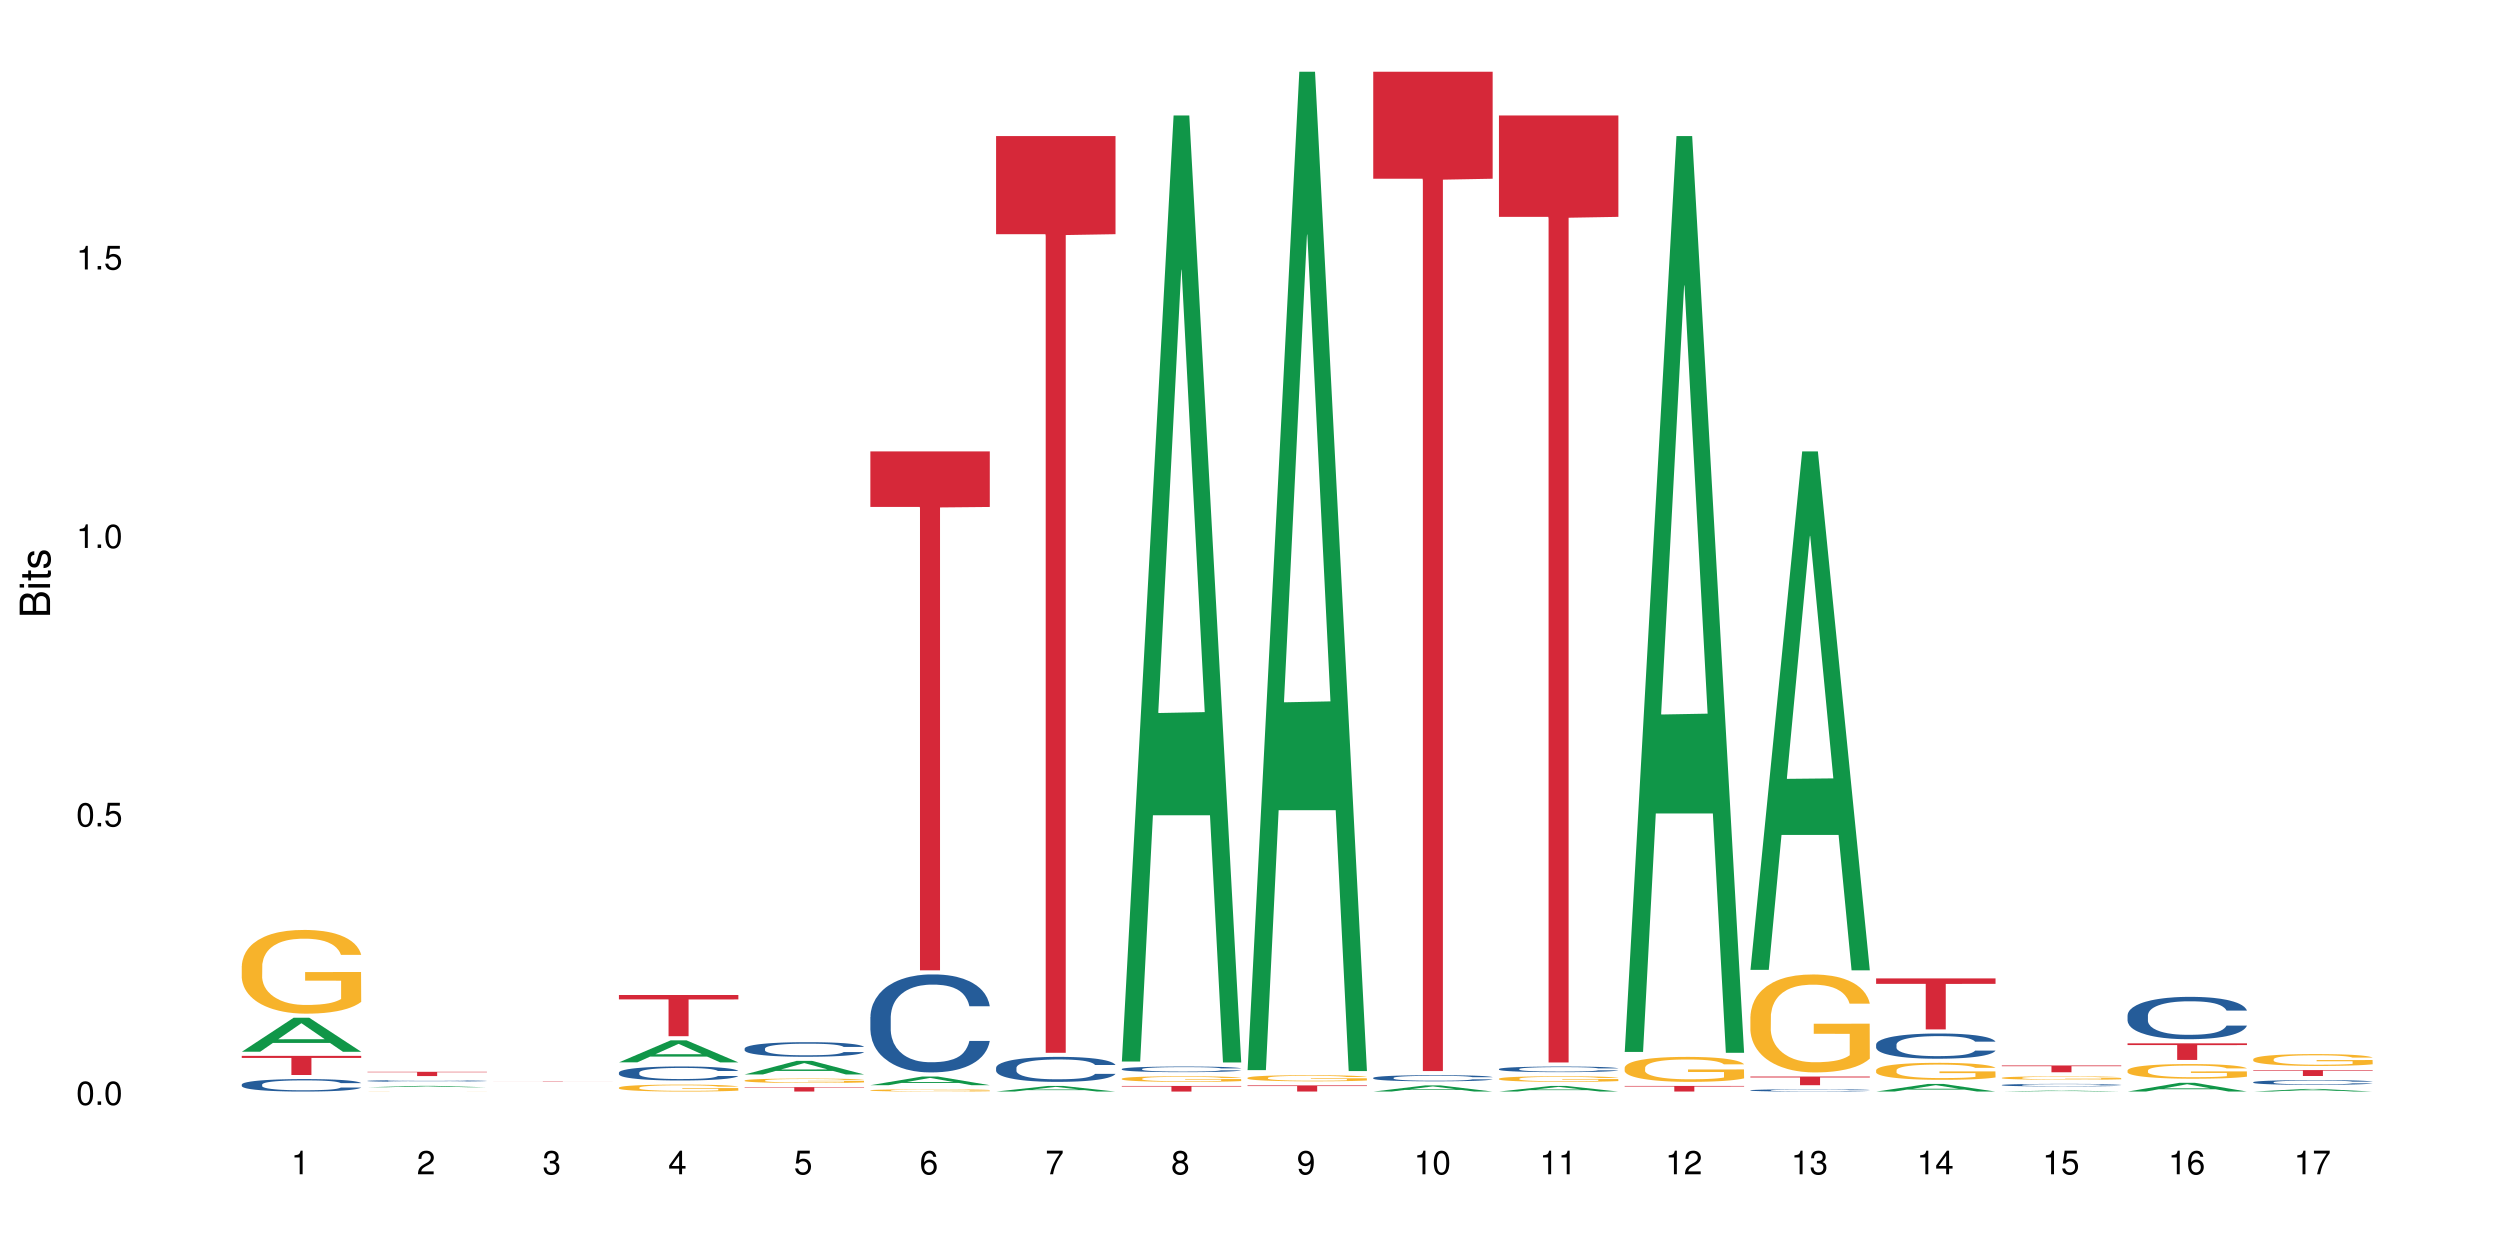 <?xml version="1.0" encoding="UTF-8"?>
<svg xmlns="http://www.w3.org/2000/svg" xmlns:xlink="http://www.w3.org/1999/xlink" width="720pt" height="360pt" viewBox="0 0 720 360" version="1.1">
<defs>
<g>
<symbol overflow="visible" id="glyph0-0">
<path style="stroke:none;" d=""/>
</symbol>
<symbol overflow="visible" id="glyph0-1">
<path style="stroke:none;" d="M 2.641 -6.797 C 2 -6.797 1.422 -6.531 1.078 -6.047 C 0.641 -5.453 0.406 -4.547 0.406 -3.297 C 0.406 -1 1.188 0.219 2.641 0.219 C 4.078 0.219 4.859 -1 4.859 -3.234 C 4.859 -4.562 4.656 -5.438 4.203 -6.047 C 3.844 -6.531 3.281 -6.797 2.641 -6.797 Z M 2.641 -6.047 C 3.547 -6.047 4 -5.125 4 -3.312 C 4 -1.375 3.562 -0.484 2.625 -0.484 C 1.734 -0.484 1.281 -1.422 1.281 -3.281 C 1.281 -5.141 1.734 -6.047 2.641 -6.047 Z M 2.641 -6.047 "/>
</symbol>
<symbol overflow="visible" id="glyph0-2">
<path style="stroke:none;" d="M 1.828 -1 L 0.828 -1 L 0.828 0 L 1.828 0 Z M 1.828 -1 "/>
</symbol>
<symbol overflow="visible" id="glyph0-3">
<path style="stroke:none;" d="M 4.562 -6.797 L 1.062 -6.797 L 0.547 -3.094 L 1.328 -3.094 C 1.719 -3.562 2.047 -3.734 2.578 -3.734 C 3.484 -3.734 4.062 -3.109 4.062 -2.094 C 4.062 -1.125 3.484 -0.531 2.578 -0.531 C 1.828 -0.531 1.375 -0.906 1.188 -1.672 L 0.328 -1.672 C 0.453 -1.109 0.547 -0.844 0.75 -0.594 C 1.125 -0.078 1.828 0.219 2.594 0.219 C 3.969 0.219 4.922 -0.781 4.922 -2.219 C 4.922 -3.562 4.031 -4.484 2.719 -4.484 C 2.25 -4.484 1.859 -4.359 1.469 -4.062 L 1.734 -5.969 L 4.562 -5.969 Z M 4.562 -6.797 "/>
</symbol>
<symbol overflow="visible" id="glyph0-4">
<path style="stroke:none;" d="M 2.484 -4.844 L 2.484 0 L 3.328 0 L 3.328 -6.797 L 2.766 -6.797 C 2.469 -5.75 2.281 -5.609 0.984 -5.453 L 0.984 -4.844 Z M 2.484 -4.844 "/>
</symbol>
<symbol overflow="visible" id="glyph0-5">
<path style="stroke:none;" d="M 4.859 -0.828 L 1.281 -0.828 C 1.359 -1.391 1.672 -1.75 2.5 -2.234 L 3.469 -2.75 C 4.406 -3.266 4.906 -3.969 4.906 -4.812 C 4.906 -5.375 4.672 -5.906 4.266 -6.266 C 3.859 -6.625 3.375 -6.797 2.719 -6.797 C 1.859 -6.797 1.219 -6.5 0.844 -5.922 C 0.609 -5.562 0.5 -5.125 0.484 -4.438 L 1.328 -4.438 C 1.359 -4.906 1.406 -5.188 1.531 -5.406 C 1.75 -5.812 2.188 -6.062 2.703 -6.062 C 3.469 -6.062 4.031 -5.516 4.031 -4.781 C 4.031 -4.25 3.719 -3.797 3.125 -3.438 L 2.234 -2.938 C 0.812 -2.141 0.406 -1.5 0.328 0 L 4.859 0 Z M 4.859 -0.828 "/>
</symbol>
<symbol overflow="visible" id="glyph0-6">
<path style="stroke:none;" d="M 2.125 -3.125 L 2.578 -3.125 C 3.516 -3.125 3.984 -2.703 3.984 -1.891 C 3.984 -1.031 3.469 -0.531 2.578 -0.531 C 1.656 -0.531 1.203 -0.984 1.156 -1.969 L 0.312 -1.969 C 0.344 -1.422 0.438 -1.078 0.609 -0.766 C 0.953 -0.109 1.625 0.219 2.547 0.219 C 3.953 0.219 4.859 -0.609 4.859 -1.906 C 4.859 -2.766 4.516 -3.25 3.703 -3.516 C 4.344 -3.766 4.656 -4.25 4.656 -4.938 C 4.656 -6.109 3.875 -6.797 2.578 -6.797 C 1.203 -6.797 0.484 -6.047 0.453 -4.609 L 1.297 -4.609 C 1.312 -5.016 1.344 -5.25 1.453 -5.453 C 1.641 -5.828 2.062 -6.062 2.594 -6.062 C 3.344 -6.062 3.797 -5.625 3.797 -4.906 C 3.797 -4.422 3.609 -4.141 3.25 -3.984 C 3.016 -3.891 2.719 -3.844 2.125 -3.844 Z M 2.125 -3.125 "/>
</symbol>
<symbol overflow="visible" id="glyph0-7">
<path style="stroke:none;" d="M 3.141 -1.625 L 3.141 0 L 3.984 0 L 3.984 -1.625 L 4.984 -1.625 L 4.984 -2.391 L 3.984 -2.391 L 3.984 -6.797 L 3.359 -6.797 L 0.266 -2.516 L 0.266 -1.625 Z M 3.141 -2.391 L 1 -2.391 L 3.141 -5.359 Z M 3.141 -2.391 "/>
</symbol>
<symbol overflow="visible" id="glyph0-8">
<path style="stroke:none;" d="M 4.781 -5.031 C 4.609 -6.141 3.891 -6.797 2.844 -6.797 C 2.094 -6.797 1.422 -6.438 1.031 -5.828 C 0.609 -5.172 0.406 -4.344 0.406 -3.094 C 0.406 -1.953 0.578 -1.234 0.984 -0.625 C 1.359 -0.078 1.953 0.219 2.703 0.219 C 3.984 0.219 4.922 -0.734 4.922 -2.078 C 4.922 -3.344 4.062 -4.234 2.844 -4.234 C 2.172 -4.234 1.641 -3.969 1.281 -3.469 C 1.281 -5.125 1.828 -6.047 2.797 -6.047 C 3.391 -6.047 3.797 -5.672 3.938 -5.031 Z M 2.734 -3.484 C 3.547 -3.484 4.062 -2.922 4.062 -2 C 4.062 -1.156 3.484 -0.531 2.703 -0.531 C 1.922 -0.531 1.328 -1.188 1.328 -2.047 C 1.328 -2.891 1.906 -3.484 2.734 -3.484 Z M 2.734 -3.484 "/>
</symbol>
<symbol overflow="visible" id="glyph0-9">
<path style="stroke:none;" d="M 4.984 -6.797 L 0.438 -6.797 L 0.438 -5.969 L 4.109 -5.969 C 2.5 -3.656 1.828 -2.234 1.328 0 L 2.219 0 C 2.594 -2.172 3.453 -4.047 4.984 -6.094 Z M 4.984 -6.797 "/>
</symbol>
<symbol overflow="visible" id="glyph0-10">
<path style="stroke:none;" d="M 3.75 -3.578 C 4.453 -4 4.688 -4.344 4.688 -4.984 C 4.688 -6.047 3.844 -6.797 2.641 -6.797 C 1.438 -6.797 0.594 -6.047 0.594 -4.984 C 0.594 -4.359 0.828 -4.016 1.516 -3.578 C 0.734 -3.203 0.359 -2.641 0.359 -1.891 C 0.359 -0.641 1.297 0.219 2.641 0.219 C 3.984 0.219 4.922 -0.641 4.922 -1.875 C 4.922 -2.641 4.531 -3.203 3.75 -3.578 Z M 2.641 -6.047 C 3.359 -6.047 3.812 -5.625 3.812 -4.969 C 3.812 -4.344 3.344 -3.922 2.641 -3.922 C 1.922 -3.922 1.453 -4.344 1.453 -4.984 C 1.453 -5.625 1.922 -6.047 2.641 -6.047 Z M 2.641 -3.203 C 3.484 -3.203 4.062 -2.672 4.062 -1.875 C 4.062 -1.062 3.484 -0.531 2.625 -0.531 C 1.797 -0.531 1.219 -1.078 1.219 -1.875 C 1.219 -2.672 1.797 -3.203 2.641 -3.203 Z M 2.641 -3.203 "/>
</symbol>
<symbol overflow="visible" id="glyph0-11">
<path style="stroke:none;" d="M 0.516 -1.547 C 0.672 -0.438 1.406 0.219 2.438 0.219 C 3.188 0.219 3.859 -0.141 4.266 -0.75 C 4.688 -1.406 4.891 -2.25 4.891 -3.484 C 4.891 -4.625 4.703 -5.359 4.312 -5.953 C 3.938 -6.5 3.344 -6.797 2.594 -6.797 C 1.297 -6.797 0.359 -5.844 0.359 -4.516 C 0.359 -3.25 1.234 -2.344 2.453 -2.344 C 3.094 -2.344 3.562 -2.578 4.016 -3.109 C 4 -1.453 3.469 -0.531 2.5 -0.531 C 1.906 -0.531 1.484 -0.906 1.359 -1.547 Z M 2.578 -6.062 C 3.375 -6.062 3.969 -5.406 3.969 -4.531 C 3.969 -3.688 3.375 -3.094 2.547 -3.094 C 1.734 -3.094 1.234 -3.672 1.234 -4.578 C 1.234 -5.438 1.797 -6.062 2.578 -6.062 Z M 2.578 -6.062 "/>
</symbol>
<symbol overflow="visible" id="glyph1-0">
<path style="stroke:none;" d=""/>
</symbol>
<symbol overflow="visible" id="glyph1-1">
<path style="stroke:none;" d="M 0 -0.953 L 0 -4.891 C 0 -5.719 -0.234 -6.344 -0.734 -6.797 C -1.188 -7.234 -1.812 -7.469 -2.5 -7.469 C -3.547 -7.469 -4.188 -7 -4.625 -5.875 C -4.984 -6.672 -5.641 -7.094 -6.531 -7.094 C -7.156 -7.094 -7.734 -6.859 -8.141 -6.391 C -8.562 -5.938 -8.75 -5.344 -8.75 -4.5 L -8.75 -0.953 Z M -4.984 -2.062 L -7.766 -2.062 L -7.766 -4.219 C -7.766 -4.844 -7.688 -5.203 -7.453 -5.5 C -7.219 -5.812 -6.859 -5.969 -6.375 -5.969 C -5.906 -5.969 -5.531 -5.812 -5.297 -5.5 C -5.062 -5.203 -4.984 -4.844 -4.984 -4.219 Z M -0.984 -2.062 L -4 -2.062 L -4 -4.781 C -4 -5.328 -3.859 -5.688 -3.578 -5.953 C -3.297 -6.219 -2.922 -6.359 -2.484 -6.359 C -2.062 -6.359 -1.688 -6.219 -1.406 -5.953 C -1.109 -5.688 -0.984 -5.328 -0.984 -4.781 Z M -0.984 -2.062 "/>
</symbol>
<symbol overflow="visible" id="glyph1-2">
<path style="stroke:none;" d="M -6.281 -1.797 L -6.281 -0.797 L 0 -0.797 L 0 -1.797 Z M -8.75 -1.797 L -8.75 -0.797 L -7.484 -0.797 L -7.484 -1.797 Z M -8.75 -1.797 "/>
</symbol>
<symbol overflow="visible" id="glyph1-3">
<path style="stroke:none;" d="M -6.281 -3.047 L -6.281 -2.016 L -8.016 -2.016 L -8.016 -1.016 L -6.281 -1.016 L -6.281 -0.172 L -5.469 -0.172 L -5.469 -1.016 L -0.719 -1.016 C -0.078 -1.016 0.281 -1.453 0.281 -2.234 C 0.281 -2.469 0.25 -2.719 0.188 -3.047 L -0.641 -3.047 C -0.609 -2.922 -0.594 -2.766 -0.594 -2.562 C -0.594 -2.141 -0.719 -2.016 -1.156 -2.016 L -5.469 -2.016 L -5.469 -3.047 Z M -6.281 -3.047 "/>
</symbol>
<symbol overflow="visible" id="glyph1-4">
<path style="stroke:none;" d="M -4.531 -5.25 C -5.766 -5.25 -6.469 -4.422 -6.469 -2.969 C -6.469 -1.516 -5.719 -0.562 -4.547 -0.562 C -3.562 -0.562 -3.094 -1.062 -2.734 -2.562 L -2.516 -3.484 C -2.344 -4.188 -2.094 -4.469 -1.625 -4.469 C -1.047 -4.469 -0.641 -3.875 -0.641 -3 C -0.641 -2.453 -0.797 -2 -1.062 -1.75 C -1.25 -1.594 -1.422 -1.531 -1.875 -1.469 L -1.875 -0.406 C -0.422 -0.453 0.281 -1.266 0.281 -2.922 C 0.281 -4.5 -0.5 -5.516 -1.719 -5.516 C -2.656 -5.516 -3.172 -4.984 -3.469 -3.734 L -3.703 -2.766 C -3.891 -1.953 -4.156 -1.609 -4.594 -1.609 C -5.172 -1.609 -5.547 -2.125 -5.547 -2.938 C -5.547 -3.75 -5.203 -4.172 -4.531 -4.203 Z M -4.531 -5.25 "/>
</symbol>
</g>
</defs>
<g id="surface68197">
<rect x="0" y="0" width="720" height="360" style="fill:rgb(100%,100%,100%);fill-opacity:1;stroke:none;"/>
<path style=" stroke:none;fill-rule:nonzero;fill:rgb(6.275%,58.824%,28.235%);fill-opacity:1;" d="M 69.629 302.906 L 69.668 302.898 L 84.551 293.117 L 89.07 293.117 L 104.027 302.914 L 98.77 302.914 L 95.023 300.359 L 78.598 300.359 L 74.922 302.906 L 69.629 302.906 L 80.176 299.301 L 93.516 299.289 L 86.863 294.719 L 86.789 294.707 L 86.719 294.738 L 80.141 299.289 L 80.176 299.301 Z M 69.629 302.906 "/>
<path style=" stroke:none;fill-rule:nonzero;fill:rgb(14.51%,36.078%,60%);fill-opacity:1;" d="M 69.629 312.34 L 69.672 312.336 L 69.672 312.258 L 69.797 312.133 L 70.09 311.977 L 70.383 311.867 L 71.141 311.676 L 72.188 311.488 L 73.277 311.344 L 74.074 311.258 L 74.789 311.191 L 76.426 311.07 L 77.473 311.008 L 78.605 310.953 L 79.992 310.895 L 80.996 310.863 L 83.262 310.809 L 84.941 310.785 L 86.242 310.777 L 89.051 310.777 L 90.73 310.789 L 91.945 310.809 L 93.289 310.832 L 94.422 310.863 L 96.391 310.934 L 98.152 311.027 L 98.949 311.078 L 100.207 311.18 L 101.172 311.281 L 101.844 311.363 L 102.602 311.488 L 103.27 311.633 L 103.773 311.801 L 104.027 311.941 L 98.152 311.941 L 97.859 311.812 L 97.523 311.711 L 96.895 311.574 L 96.266 311.48 L 95.387 311.387 L 94.586 311.324 L 93.496 311.262 L 92.531 311.219 L 91.527 311.191 L 90.562 311.172 L 88.715 311.152 L 86.574 311.152 L 85.777 311.16 L 84.145 311.184 L 83.262 311.207 L 82.004 311.254 L 81.121 311.297 L 80.074 311.363 L 79.359 311.418 L 78.48 311.504 L 77.852 311.578 L 77.137 311.688 L 76.719 311.77 L 76.34 311.859 L 76.004 311.969 L 75.754 312.086 L 75.586 312.207 L 75.5 312.324 L 75.5 312.832 L 75.586 312.953 L 75.797 313.09 L 76.34 313.289 L 77.137 313.465 L 78.062 313.602 L 78.941 313.699 L 79.445 313.746 L 80.117 313.801 L 81.164 313.863 L 82.676 313.93 L 83.555 313.957 L 84.898 313.984 L 86.281 313.996 L 88.129 313.996 L 89.766 313.984 L 90.855 313.965 L 91.988 313.941 L 93.539 313.883 L 94.504 313.832 L 95.344 313.77 L 95.973 313.707 L 96.391 313.656 L 97.02 313.555 L 97.523 313.441 L 97.902 313.324 L 98.152 313.215 L 104.027 313.215 L 103.773 313.348 L 103.398 313.473 L 103.02 313.57 L 102.434 313.684 L 101.762 313.785 L 100.797 313.902 L 100 313.977 L 98.949 314.059 L 97.984 314.121 L 96.938 314.176 L 95.387 314.242 L 94.379 314.277 L 93.289 314.305 L 91.988 314.332 L 90.352 314.355 L 88.59 314.367 L 86.953 314.371 L 85.191 314.363 L 83.891 314.352 L 82.172 314.32 L 80.031 314.262 L 78.48 314.199 L 77.266 314.137 L 76.215 314.07 L 75.039 313.984 L 73.531 313.84 L 72.609 313.727 L 71.977 313.637 L 71.266 313.508 L 70.762 313.391 L 70.176 313.207 L 69.754 312.977 L 69.629 312.793 Z M 69.629 312.34 "/>
<path style=" stroke:none;fill-rule:nonzero;fill:rgb(96.863%,70.196%,16.863%);fill-opacity:1;" d="M 69.629 278.148 L 69.672 278.129 L 69.672 277.688 L 69.84 276.695 L 70.258 275.332 L 70.805 274.207 L 71.391 273.328 L 71.77 272.863 L 72.398 272.203 L 72.941 271.719 L 74.328 270.727 L 76.09 269.805 L 77.055 269.406 L 78.145 269.031 L 79.695 268.613 L 80.41 268.461 L 82.59 268.105 L 85.066 267.887 L 87.793 267.82 L 89.051 267.844 L 90.77 267.93 L 93.121 268.172 L 94.461 268.395 L 95.512 268.613 L 96.602 268.898 L 97.945 269.34 L 99.203 269.867 L 100.207 270.398 L 101.215 271.059 L 102.055 271.762 L 102.766 272.535 L 103.398 273.461 L 103.773 274.23 L 104.027 275 L 98.195 275 L 97.859 274.23 L 97.48 273.637 L 96.852 272.91 L 96.223 272.379 L 95.594 271.961 L 94.422 271.391 L 93.414 271.035 L 92.156 270.727 L 90.938 270.531 L 89.555 270.398 L 88.715 270.355 L 86.492 270.355 L 84.48 270.508 L 83.305 270.684 L 82.465 270.859 L 81.289 271.191 L 80.578 271.453 L 80.156 271.633 L 78.898 272.312 L 78.062 272.93 L 77.598 273.348 L 77.012 274.008 L 76.594 274.605 L 76.133 275.484 L 75.879 276.145 L 75.543 277.645 L 75.5 281.609 L 75.629 282.445 L 75.879 283.348 L 76.215 284.141 L 76.719 284.977 L 77.223 285.617 L 78.102 286.477 L 78.859 287.047 L 79.445 287.422 L 80.578 288.016 L 81.039 288.215 L 82.129 288.613 L 83.262 288.922 L 84.645 289.184 L 85.695 289.316 L 87.371 289.426 L 89.512 289.426 L 92.027 289.293 L 93.625 289.117 L 94.715 288.941 L 95.426 288.789 L 96.309 288.547 L 96.938 288.324 L 97.523 288.082 L 98.238 287.711 L 98.238 282.445 L 87.875 282.422 L 87.875 279.957 L 103.984 279.934 L 104.027 288.547 L 103.145 289.141 L 102.055 289.715 L 101.004 290.152 L 99.914 290.527 L 98.363 290.945 L 97.105 291.211 L 95.176 291.52 L 93.414 291.719 L 91.566 291.852 L 89.934 291.914 L 88.004 291.938 L 86.281 291.895 L 84.438 291.762 L 82.969 291.586 L 81.625 291.363 L 80.285 291.078 L 78.605 290.617 L 77.516 290.242 L 76.383 289.781 L 75.25 289.23 L 74.242 288.633 L 73.574 288.172 L 72.902 287.645 L 72.188 286.98 L 71.516 286.234 L 71.012 285.551 L 70.551 284.781 L 70.215 284.055 L 69.883 283.062 L 69.715 282.27 L 69.629 281.586 Z M 69.629 278.148 "/>
<path style=" stroke:none;fill-rule:nonzero;fill:rgb(83.922%,15.686%,22.353%);fill-opacity:1;" d="M 69.629 304.094 L 104.027 304.094 L 104.027 304.684 L 89.691 304.688 L 89.691 309.598 L 83.922 309.598 L 83.922 304.695 L 83.84 304.684 L 69.629 304.684 Z M 69.629 304.094 "/>
<path style=" stroke:none;fill-rule:nonzero;fill:rgb(6.275%,58.824%,28.235%);fill-opacity:1;" d="M 105.836 313.137 L 105.871 313.133 L 120.758 312.738 L 125.277 312.738 L 140.234 313.137 L 134.977 313.137 L 131.23 313.031 L 114.805 313.031 L 111.129 313.137 L 105.836 313.137 L 116.383 312.988 L 129.723 312.988 L 123.07 312.801 L 122.926 312.801 L 116.348 312.988 L 116.383 312.988 Z M 105.836 313.137 "/>
<path style=" stroke:none;fill-rule:nonzero;fill:rgb(14.51%,36.078%,60%);fill-opacity:1;" d="M 105.836 311.293 L 105.879 311.293 L 105.879 311.281 L 106.004 311.266 L 106.297 311.246 L 106.59 311.23 L 107.348 311.207 L 108.395 311.18 L 109.484 311.164 L 110.281 311.152 L 110.996 311.145 L 112.633 311.129 L 113.68 311.121 L 114.812 311.113 L 116.195 311.105 L 117.203 311.102 L 119.469 311.094 L 121.148 311.09 L 126.938 311.09 L 128.152 311.094 L 129.496 311.098 L 130.629 311.102 L 132.598 311.109 L 134.359 311.121 L 135.156 311.129 L 136.414 311.141 L 137.379 311.156 L 138.051 311.164 L 138.809 311.18 L 139.477 311.199 L 139.98 311.223 L 140.234 311.242 L 134.359 311.242 L 134.066 311.223 L 133.73 311.211 L 133.102 311.191 L 132.473 311.18 L 131.59 311.168 L 130.793 311.16 L 129.703 311.152 L 128.738 311.148 L 127.734 311.145 L 126.77 311.141 L 124.922 311.137 L 122.781 311.137 L 121.984 311.141 L 120.352 311.141 L 119.469 311.145 L 118.211 311.152 L 117.328 311.156 L 116.281 311.164 L 115.566 311.172 L 114.688 311.184 L 114.059 311.195 L 113.344 311.207 L 112.926 311.219 L 112.547 311.23 L 112.211 311.246 L 111.961 311.258 L 111.793 311.273 L 111.707 311.289 L 111.707 311.355 L 111.793 311.371 L 112.004 311.391 L 112.547 311.418 L 113.344 311.438 L 114.27 311.457 L 115.148 311.469 L 115.652 311.477 L 116.324 311.484 L 117.371 311.492 L 118.883 311.5 L 119.762 311.504 L 121.105 311.508 L 125.973 311.508 L 127.062 311.504 L 128.195 311.5 L 129.746 311.492 L 130.711 311.488 L 131.551 311.48 L 132.18 311.469 L 132.598 311.465 L 133.227 311.449 L 133.73 311.438 L 134.109 311.422 L 134.359 311.406 L 140.234 311.406 L 139.98 311.422 L 139.605 311.441 L 139.227 311.453 L 138.641 311.469 L 137.969 311.48 L 137.004 311.496 L 136.207 311.504 L 135.156 311.516 L 134.191 311.523 L 133.145 311.531 L 131.59 311.539 L 130.586 311.543 L 129.496 311.547 L 128.195 311.551 L 126.559 311.555 L 124.797 311.555 L 123.16 311.559 L 121.398 311.555 L 120.098 311.555 L 118.379 311.551 L 116.238 311.543 L 114.688 311.535 L 113.469 311.527 L 112.422 311.52 L 111.246 311.508 L 109.738 311.488 L 108.816 311.473 L 108.184 311.461 L 107.473 311.445 L 106.969 311.43 L 106.383 311.406 L 105.961 311.375 L 105.836 311.352 Z M 105.836 311.293 "/>
<path style=" stroke:none;fill-rule:nonzero;fill:rgb(96.863%,70.196%,16.863%);fill-opacity:1;" d="M 105.836 314.34 L 105.879 314.34 L 105.879 314.336 L 106.047 314.336 L 106.465 314.332 L 107.012 314.328 L 107.977 314.328 L 108.605 314.324 L 109.148 314.324 L 110.535 314.32 L 113.262 314.32 L 114.352 314.316 L 132.809 314.316 L 134.152 314.32 L 136.414 314.32 L 137.422 314.324 L 138.973 314.324 L 139.605 314.328 L 139.98 314.328 L 140.234 314.332 L 134.402 314.332 L 134.066 314.328 L 133.059 314.328 L 132.43 314.324 L 129.621 314.324 L 128.363 314.32 L 118.672 314.32 L 117.496 314.324 L 115.105 314.324 L 114.27 314.328 L 113.219 314.328 L 112.801 314.332 L 112.34 314.332 L 112.086 314.336 L 111.75 314.336 L 111.707 314.348 L 111.836 314.348 L 112.086 314.352 L 112.422 314.352 L 112.926 314.355 L 113.43 314.355 L 114.309 314.359 L 115.652 314.359 L 116.785 314.363 L 133.73 314.363 L 134.445 314.359 L 134.445 314.348 L 124.082 314.348 L 124.082 314.344 L 140.191 314.344 L 140.234 314.363 L 139.352 314.363 L 138.262 314.367 L 133.312 314.367 L 131.383 314.371 L 117.832 314.371 L 116.492 314.367 L 112.59 314.367 L 111.457 314.363 L 109.781 314.363 L 109.109 314.359 L 107.723 314.359 L 107.219 314.355 L 106.758 314.355 L 106.422 314.352 L 106.09 314.352 L 105.922 314.348 L 105.836 314.348 Z M 105.836 314.34 "/>
<path style=" stroke:none;fill-rule:nonzero;fill:rgb(83.922%,15.686%,22.353%);fill-opacity:1;" d="M 105.836 308.688 L 140.234 308.688 L 140.234 308.816 L 125.898 308.82 L 125.898 309.91 L 120.129 309.91 L 120.129 308.82 L 120.047 308.816 L 105.836 308.816 Z M 105.836 308.688 "/>
<path style=" stroke:none;fill-rule:nonzero;fill:rgb(83.922%,15.686%,22.353%);fill-opacity:1;" d="M 142.043 311.441 L 176.441 311.441 L 176.441 311.453 L 162.105 311.453 L 162.105 311.535 L 156.336 311.535 L 156.336 311.453 L 142.043 311.453 Z M 142.043 311.441 "/>
<path style=" stroke:none;fill-rule:nonzero;fill:rgb(6.275%,58.824%,28.235%);fill-opacity:1;" d="M 178.25 305.961 L 178.285 305.953 L 193.172 299.609 L 197.691 299.609 L 212.648 305.965 L 207.391 305.965 L 203.645 304.305 L 187.219 304.305 L 183.543 305.961 L 178.25 305.961 L 188.797 303.621 L 202.137 303.613 L 195.484 300.648 L 195.41 300.641 L 195.34 300.66 L 188.762 303.613 L 188.797 303.621 Z M 178.25 305.961 "/>
<path style=" stroke:none;fill-rule:nonzero;fill:rgb(14.51%,36.078%,60%);fill-opacity:1;" d="M 178.25 308.902 L 178.293 308.898 L 178.293 308.809 L 178.418 308.668 L 178.711 308.492 L 179.004 308.371 L 179.762 308.152 L 180.809 307.941 L 181.898 307.781 L 182.695 307.684 L 183.41 307.609 L 185.047 307.473 L 186.094 307.402 L 187.227 307.34 L 188.609 307.277 L 189.617 307.242 L 191.883 307.18 L 193.562 307.156 L 194.859 307.145 L 197.672 307.145 L 199.348 307.16 L 200.566 307.18 L 201.91 307.207 L 203.039 307.242 L 205.012 307.32 L 206.773 307.426 L 207.57 307.484 L 208.828 307.598 L 209.793 307.711 L 210.465 307.805 L 211.219 307.941 L 211.891 308.109 L 212.395 308.297 L 212.648 308.453 L 206.773 308.453 L 206.48 308.309 L 206.145 308.191 L 205.516 308.043 L 204.887 307.934 L 204.004 307.828 L 203.207 307.758 L 202.117 307.688 L 201.152 307.645 L 200.148 307.609 L 199.184 307.586 L 197.336 307.566 L 195.195 307.566 L 194.398 307.574 L 192.766 307.602 L 191.883 307.629 L 190.625 307.68 L 189.742 307.727 L 188.695 307.801 L 187.98 307.863 L 187.102 307.961 L 186.473 308.047 L 185.758 308.168 L 185.34 308.258 L 184.961 308.363 L 184.625 308.484 L 184.375 308.613 L 184.207 308.75 L 184.121 308.883 L 184.121 309.453 L 184.207 309.586 L 184.418 309.742 L 184.961 309.969 L 185.758 310.164 L 186.68 310.32 L 187.562 310.43 L 188.066 310.48 L 188.738 310.539 L 189.785 310.613 L 191.297 310.688 L 192.176 310.719 L 193.52 310.746 L 194.902 310.762 L 196.75 310.762 L 198.387 310.746 L 199.477 310.727 L 200.609 310.699 L 202.16 310.637 L 203.125 310.578 L 203.965 310.508 L 204.594 310.438 L 205.012 310.379 L 205.641 310.262 L 206.145 310.137 L 206.523 310.008 L 206.773 309.883 L 212.648 309.883 L 212.395 310.031 L 212.016 310.176 L 211.641 310.281 L 211.055 310.41 L 210.383 310.523 L 209.418 310.656 L 208.621 310.738 L 207.57 310.832 L 206.605 310.902 L 205.559 310.965 L 204.004 311.039 L 203 311.074 L 201.91 311.109 L 200.609 311.137 L 198.973 311.164 L 197.211 311.18 L 195.574 311.184 L 193.812 311.176 L 192.512 311.16 L 190.793 311.125 L 188.652 311.059 L 187.102 310.992 L 185.883 310.922 L 184.836 310.848 L 183.66 310.746 L 182.152 310.586 L 181.227 310.457 L 180.598 310.355 L 179.887 310.211 L 179.383 310.082 L 178.797 309.875 L 178.375 309.613 L 178.25 309.41 Z M 178.25 308.902 "/>
<path style=" stroke:none;fill-rule:nonzero;fill:rgb(96.863%,70.196%,16.863%);fill-opacity:1;" d="M 178.25 313.223 L 178.293 313.219 L 178.293 313.184 L 178.461 313.102 L 178.879 312.988 L 179.426 312.895 L 180.012 312.82 L 180.391 312.781 L 181.02 312.727 L 181.562 312.688 L 182.949 312.605 L 184.711 312.527 L 185.676 312.492 L 186.766 312.461 L 188.316 312.43 L 189.031 312.414 L 191.211 312.387 L 193.688 312.367 L 196.414 312.363 L 197.672 312.363 L 199.391 312.371 L 201.742 312.391 L 203.082 312.41 L 204.133 312.43 L 205.223 312.453 L 206.562 312.488 L 207.824 312.531 L 208.828 312.578 L 209.836 312.633 L 210.676 312.691 L 211.387 312.754 L 212.016 312.832 L 212.395 312.895 L 212.648 312.961 L 206.816 312.961 L 206.48 312.895 L 206.102 312.848 L 205.473 312.785 L 204.844 312.742 L 204.215 312.707 L 203.039 312.66 L 202.035 312.629 L 200.777 312.605 L 199.559 312.586 L 198.176 312.578 L 197.336 312.574 L 195.113 312.574 L 193.098 312.586 L 191.926 312.602 L 191.086 312.613 L 189.91 312.641 L 189.199 312.664 L 188.777 312.68 L 187.52 312.734 L 186.68 312.789 L 186.219 312.824 L 185.633 312.879 L 185.215 312.926 L 184.754 313 L 184.5 313.055 L 184.164 313.18 L 184.121 313.512 L 184.25 313.578 L 184.5 313.656 L 184.836 313.723 L 185.34 313.789 L 185.844 313.844 L 186.723 313.914 L 187.48 313.965 L 188.066 313.996 L 189.199 314.043 L 189.66 314.062 L 190.75 314.094 L 191.883 314.121 L 193.266 314.141 L 194.316 314.152 L 195.992 314.16 L 198.133 314.16 L 200.648 314.152 L 202.242 314.137 L 203.336 314.121 L 204.047 314.109 L 204.93 314.09 L 205.559 314.07 L 206.145 314.051 L 206.859 314.02 L 206.859 313.578 L 196.496 313.578 L 196.496 313.371 L 212.605 313.371 L 212.648 314.09 L 211.766 314.137 L 210.676 314.184 L 209.625 314.223 L 208.535 314.254 L 206.984 314.289 L 205.727 314.309 L 203.797 314.336 L 202.035 314.352 L 200.188 314.363 L 198.551 314.367 L 196.621 314.371 L 194.902 314.367 L 193.059 314.355 L 191.59 314.34 L 190.246 314.324 L 188.906 314.301 L 187.227 314.262 L 186.137 314.23 L 185.004 314.191 L 183.871 314.145 L 182.863 314.094 L 182.191 314.059 L 181.523 314.012 L 180.809 313.957 L 180.137 313.895 L 179.633 313.84 L 179.172 313.773 L 178.836 313.715 L 178.5 313.633 L 178.336 313.566 L 178.25 313.508 Z M 178.25 313.223 "/>
<path style=" stroke:none;fill-rule:nonzero;fill:rgb(83.922%,15.686%,22.353%);fill-opacity:1;" d="M 178.25 286.566 L 212.648 286.566 L 212.648 287.836 L 198.312 287.848 L 198.312 298.43 L 192.543 298.43 L 192.543 287.855 L 192.461 287.836 L 178.25 287.836 Z M 178.25 286.566 "/>
<path style=" stroke:none;fill-rule:nonzero;fill:rgb(6.275%,58.824%,28.235%);fill-opacity:1;" d="M 214.457 309.438 L 214.492 309.434 L 229.379 305.539 L 233.898 305.539 L 248.855 309.441 L 243.598 309.441 L 239.852 308.422 L 223.422 308.422 L 219.75 309.438 L 214.457 309.438 L 225.004 308 L 238.344 307.996 L 231.691 306.176 L 231.617 306.172 L 231.547 306.184 L 224.969 307.996 L 225.004 308 Z M 214.457 309.438 "/>
<path style=" stroke:none;fill-rule:nonzero;fill:rgb(14.51%,36.078%,60%);fill-opacity:1;" d="M 214.457 301.977 L 214.5 301.977 L 214.5 301.883 L 214.625 301.734 L 214.918 301.551 L 215.211 301.426 L 215.969 301.195 L 217.016 300.977 L 218.105 300.809 L 218.902 300.707 L 219.617 300.633 L 221.254 300.488 L 222.301 300.414 L 223.434 300.352 L 224.816 300.285 L 225.824 300.246 L 228.09 300.184 L 229.77 300.156 L 231.066 300.145 L 233.879 300.145 L 235.555 300.16 L 236.773 300.18 L 238.117 300.211 L 239.246 300.246 L 241.219 300.332 L 242.98 300.438 L 243.777 300.5 L 245.035 300.621 L 246 300.734 L 246.672 300.836 L 247.426 300.977 L 248.098 301.152 L 248.602 301.348 L 248.855 301.512 L 242.98 301.512 L 242.688 301.359 L 242.352 301.238 L 241.723 301.082 L 241.094 300.969 L 240.211 300.859 L 239.414 300.785 L 238.324 300.711 L 237.359 300.664 L 236.352 300.633 L 235.391 300.609 L 233.543 300.586 L 231.402 300.586 L 230.605 300.594 L 228.973 300.625 L 228.09 300.648 L 226.832 300.703 L 225.949 300.754 L 224.902 300.832 L 224.188 300.898 L 223.309 300.996 L 222.68 301.086 L 221.965 301.211 L 221.547 301.309 L 221.168 301.418 L 220.832 301.543 L 220.582 301.68 L 220.414 301.82 L 220.328 301.961 L 220.328 302.555 L 220.414 302.695 L 220.625 302.855 L 221.168 303.09 L 221.965 303.297 L 222.887 303.457 L 223.77 303.574 L 224.273 303.625 L 224.945 303.688 L 225.992 303.766 L 227.504 303.844 L 228.383 303.871 L 229.727 303.902 L 231.109 303.918 L 232.957 303.918 L 234.59 303.902 L 235.684 303.883 L 236.816 303.852 L 238.367 303.789 L 239.332 303.727 L 240.172 303.652 L 240.801 303.582 L 241.219 303.52 L 241.848 303.398 L 242.352 303.27 L 242.73 303.133 L 242.98 303.004 L 248.855 303.004 L 248.602 303.156 L 248.223 303.309 L 247.848 303.418 L 247.258 303.555 L 246.59 303.672 L 245.625 303.809 L 244.828 303.895 L 243.777 303.992 L 242.812 304.066 L 241.766 304.129 L 240.211 304.207 L 239.207 304.246 L 238.117 304.281 L 236.816 304.312 L 235.18 304.34 L 233.418 304.355 L 231.781 304.359 L 230.02 304.352 L 228.719 304.336 L 227 304.301 L 224.859 304.23 L 223.309 304.156 L 222.09 304.086 L 221.043 304.008 L 219.867 303.902 L 218.359 303.734 L 217.434 303.602 L 216.805 303.496 L 216.094 303.344 L 215.59 303.211 L 215.004 302.996 L 214.582 302.723 L 214.457 302.512 Z M 214.457 301.977 "/>
<path style=" stroke:none;fill-rule:nonzero;fill:rgb(96.863%,70.196%,16.863%);fill-opacity:1;" d="M 214.457 311.172 L 214.5 311.172 L 214.5 311.148 L 214.668 311.094 L 215.086 311.02 L 215.633 310.961 L 216.219 310.914 L 216.598 310.891 L 217.227 310.855 L 217.77 310.828 L 219.156 310.777 L 220.918 310.727 L 221.883 310.707 L 222.973 310.684 L 224.523 310.664 L 225.238 310.656 L 227.418 310.637 L 229.895 310.625 L 232.621 310.621 L 233.879 310.621 L 235.598 310.625 L 237.949 310.641 L 239.289 310.652 L 240.34 310.664 L 241.43 310.68 L 242.77 310.703 L 244.031 310.73 L 245.035 310.758 L 246.043 310.793 L 246.883 310.832 L 247.594 310.871 L 248.223 310.922 L 248.602 310.961 L 248.855 311.004 L 243.023 311.004 L 242.688 310.961 L 242.309 310.93 L 241.68 310.891 L 241.051 310.863 L 240.422 310.84 L 239.246 310.812 L 238.242 310.793 L 236.984 310.777 L 235.766 310.766 L 234.383 310.758 L 233.543 310.754 L 231.32 310.754 L 229.305 310.766 L 228.133 310.773 L 227.293 310.781 L 226.117 310.801 L 225.406 310.816 L 224.984 310.824 L 223.727 310.859 L 222.887 310.895 L 222.426 310.914 L 221.84 310.949 L 221.422 310.98 L 220.957 311.027 L 220.707 311.062 L 220.371 311.145 L 220.328 311.355 L 220.457 311.398 L 220.707 311.449 L 221.043 311.492 L 221.547 311.535 L 222.051 311.57 L 222.93 311.613 L 223.684 311.645 L 224.273 311.664 L 225.406 311.695 L 225.867 311.707 L 226.957 311.73 L 228.09 311.746 L 229.473 311.758 L 230.523 311.766 L 232.199 311.773 L 234.34 311.773 L 236.855 311.766 L 238.449 311.754 L 239.543 311.746 L 240.254 311.738 L 241.137 311.727 L 241.766 311.715 L 242.352 311.699 L 243.066 311.68 L 243.066 311.398 L 232.703 311.398 L 232.703 311.266 L 248.812 311.266 L 248.855 311.727 L 247.973 311.758 L 246.883 311.789 L 245.832 311.812 L 244.742 311.832 L 243.191 311.852 L 241.934 311.867 L 240.004 311.883 L 238.242 311.895 L 236.395 311.902 L 234.758 311.906 L 232.828 311.906 L 231.109 311.902 L 229.266 311.898 L 227.797 311.887 L 226.453 311.875 L 225.113 311.859 L 223.434 311.836 L 222.344 311.816 L 220.078 311.762 L 219.07 311.73 L 218.398 311.707 L 217.73 311.676 L 217.016 311.641 L 216.344 311.602 L 215.84 311.566 L 215.379 311.523 L 215.043 311.484 L 214.707 311.434 L 214.539 311.391 L 214.457 311.355 Z M 214.457 311.172 "/>
<path style=" stroke:none;fill-rule:nonzero;fill:rgb(83.922%,15.686%,22.353%);fill-opacity:1;" d="M 214.457 313.086 L 248.855 313.086 L 248.855 313.223 L 234.52 313.223 L 234.52 314.371 L 228.75 314.371 L 228.75 313.227 L 228.668 313.223 L 214.457 313.223 Z M 214.457 313.086 "/>
<path style=" stroke:none;fill-rule:nonzero;fill:rgb(6.275%,58.824%,28.235%);fill-opacity:1;" d="M 250.664 312.531 L 250.699 312.527 L 265.582 310.039 L 270.105 310.039 L 285.062 312.535 L 279.805 312.535 L 276.059 311.883 L 259.629 311.883 L 255.957 312.531 L 250.664 312.531 L 261.211 311.613 L 274.551 311.609 L 267.898 310.445 L 267.824 310.445 L 267.754 310.453 L 261.176 311.609 L 261.211 311.613 Z M 250.664 312.531 "/>
<path style=" stroke:none;fill-rule:nonzero;fill:rgb(14.51%,36.078%,60%);fill-opacity:1;" d="M 250.664 292.922 L 250.707 292.895 L 250.707 292.277 L 250.832 291.297 L 251.125 290.059 L 251.418 289.207 L 252.176 287.688 L 253.223 286.215 L 254.312 285.082 L 255.109 284.41 L 255.824 283.895 L 257.461 282.941 L 258.508 282.449 L 259.641 282.012 L 261.023 281.574 L 262.031 281.316 L 264.297 280.902 L 265.977 280.723 L 267.273 280.645 L 270.086 280.645 L 271.762 280.75 L 272.98 280.879 L 274.32 281.086 L 275.453 281.316 L 277.426 281.883 L 279.188 282.605 L 279.984 283.02 L 281.242 283.816 L 282.207 284.59 L 282.879 285.262 L 283.633 286.215 L 284.305 287.375 L 284.809 288.691 L 285.062 289.801 L 279.188 289.801 L 278.895 288.77 L 278.559 287.969 L 277.93 286.914 L 277.301 286.164 L 276.418 285.418 L 275.621 284.926 L 274.531 284.438 L 273.566 284.129 L 272.559 283.895 L 271.594 283.742 L 269.75 283.586 L 267.609 283.586 L 266.812 283.637 L 265.18 283.844 L 264.297 284.023 L 263.039 284.387 L 262.156 284.719 L 261.109 285.234 L 260.395 285.676 L 259.516 286.344 L 258.887 286.938 L 258.172 287.789 L 257.754 288.434 L 257.375 289.156 L 257.039 290.008 L 256.789 290.91 L 256.621 291.863 L 256.535 292.793 L 256.535 296.789 L 256.621 297.719 L 256.832 298.801 L 257.375 300.375 L 258.172 301.742 L 259.094 302.824 L 259.977 303.598 L 260.48 303.961 L 261.152 304.371 L 262.199 304.887 L 263.711 305.402 L 264.59 305.609 L 265.934 305.816 L 267.316 305.918 L 269.164 305.918 L 270.797 305.816 L 271.891 305.688 L 273.023 305.48 L 274.574 305.043 L 275.539 304.629 L 276.379 304.141 L 277.008 303.648 L 277.426 303.238 L 278.055 302.438 L 278.559 301.562 L 278.938 300.66 L 279.188 299.781 L 285.062 299.781 L 284.809 300.812 L 284.43 301.82 L 284.055 302.566 L 283.465 303.469 L 282.797 304.27 L 281.832 305.172 L 281.035 305.766 L 279.984 306.41 L 279.02 306.898 L 277.973 307.336 L 276.418 307.855 L 275.414 308.113 L 274.32 308.344 L 273.023 308.551 L 271.387 308.73 L 269.625 308.832 L 267.988 308.859 L 266.227 308.809 L 264.926 308.703 L 263.207 308.473 L 261.066 308.008 L 259.516 307.52 L 258.297 307.027 L 257.25 306.512 L 256.074 305.816 L 254.566 304.68 L 253.641 303.805 L 253.012 303.082 L 252.301 302.078 L 251.797 301.176 L 251.211 299.73 L 250.789 297.898 L 250.664 296.48 Z M 250.664 292.922 "/>
<path style=" stroke:none;fill-rule:nonzero;fill:rgb(96.863%,70.196%,16.863%);fill-opacity:1;" d="M 250.664 313.996 L 250.707 313.996 L 250.707 313.98 L 250.875 313.957 L 251.293 313.918 L 251.84 313.887 L 252.426 313.863 L 252.805 313.852 L 253.434 313.832 L 253.977 313.82 L 255.363 313.793 L 257.125 313.766 L 258.09 313.758 L 259.18 313.746 L 260.73 313.734 L 261.445 313.73 L 263.625 313.723 L 266.102 313.715 L 271.805 313.715 L 274.156 313.723 L 275.496 313.73 L 276.547 313.734 L 277.637 313.742 L 278.977 313.754 L 280.238 313.77 L 281.242 313.785 L 282.25 313.801 L 283.09 313.82 L 283.801 313.84 L 284.43 313.867 L 284.809 313.887 L 285.062 313.91 L 279.23 313.91 L 278.895 313.887 L 278.516 313.871 L 277.887 313.852 L 277.258 313.836 L 276.629 313.824 L 275.453 313.809 L 274.449 313.801 L 273.191 313.793 L 271.973 313.785 L 270.59 313.785 L 269.75 313.781 L 267.527 313.781 L 265.512 313.785 L 264.34 313.793 L 263.5 313.797 L 262.324 313.805 L 261.613 313.812 L 261.191 313.816 L 259.934 313.836 L 259.094 313.852 L 258.633 313.863 L 258.047 313.883 L 257.629 313.898 L 257.164 313.922 L 256.914 313.941 L 256.578 313.98 L 256.535 314.09 L 256.664 314.113 L 256.914 314.137 L 257.25 314.156 L 257.754 314.18 L 258.258 314.199 L 259.137 314.223 L 259.891 314.238 L 260.48 314.246 L 261.613 314.266 L 262.074 314.27 L 263.164 314.281 L 264.297 314.289 L 265.68 314.297 L 266.73 314.301 L 270.547 314.301 L 273.062 314.297 L 274.656 314.293 L 275.75 314.289 L 276.461 314.285 L 277.344 314.277 L 277.973 314.273 L 278.559 314.266 L 279.273 314.254 L 279.273 314.113 L 268.91 314.109 L 268.91 314.043 L 285.02 314.043 L 285.062 314.277 L 284.18 314.293 L 283.09 314.309 L 282.039 314.32 L 280.949 314.332 L 279.398 314.344 L 278.141 314.352 L 276.211 314.359 L 274.449 314.363 L 272.602 314.367 L 270.965 314.371 L 267.316 314.371 L 265.473 314.367 L 264.004 314.359 L 262.66 314.355 L 261.32 314.348 L 259.641 314.336 L 258.551 314.324 L 257.418 314.312 L 256.285 314.297 L 255.277 314.281 L 254.605 314.27 L 253.938 314.254 L 253.223 314.234 L 252.551 314.215 L 252.047 314.195 L 251.586 314.176 L 251.25 314.156 L 250.914 314.129 L 250.746 314.105 L 250.664 314.09 Z M 250.664 313.996 "/>
<path style=" stroke:none;fill-rule:nonzero;fill:rgb(83.922%,15.686%,22.353%);fill-opacity:1;" d="M 250.664 130.004 L 285.062 130.004 L 285.062 146.004 L 270.727 146.145 L 270.727 279.465 L 264.957 279.465 L 264.957 146.285 L 264.875 146.004 L 250.664 146.004 Z M 250.664 130.004 "/>
<path style=" stroke:none;fill-rule:nonzero;fill:rgb(6.275%,58.824%,28.235%);fill-opacity:1;" d="M 286.871 314.371 L 286.906 314.367 L 301.789 312.758 L 306.312 312.758 L 321.27 314.371 L 316.012 314.371 L 312.266 313.949 L 295.836 313.949 L 292.164 314.371 L 286.871 314.371 L 297.418 313.777 L 310.758 313.773 L 304.105 313.023 L 304.031 313.02 L 303.961 313.023 L 297.383 313.773 L 297.418 313.777 Z M 286.871 314.371 "/>
<path style=" stroke:none;fill-rule:nonzero;fill:rgb(14.51%,36.078%,60%);fill-opacity:1;" d="M 286.871 307.516 L 286.914 307.508 L 286.914 307.352 L 287.039 307.102 L 287.332 306.785 L 287.625 306.566 L 288.383 306.18 L 289.43 305.805 L 290.52 305.516 L 291.316 305.344 L 292.031 305.211 L 293.668 304.969 L 294.715 304.844 L 295.848 304.734 L 297.23 304.621 L 298.238 304.555 L 300.504 304.449 L 302.184 304.402 L 303.48 304.383 L 306.293 304.383 L 307.969 304.41 L 309.188 304.441 L 310.527 304.496 L 311.66 304.555 L 313.633 304.699 L 315.395 304.883 L 316.191 304.988 L 317.449 305.191 L 318.414 305.391 L 319.086 305.562 L 319.84 305.805 L 320.512 306.102 L 321.016 306.438 L 321.27 306.719 L 315.395 306.719 L 315.102 306.457 L 314.766 306.25 L 314.137 305.98 L 313.508 305.793 L 312.625 305.602 L 311.828 305.477 L 310.738 305.352 L 309.773 305.273 L 308.766 305.211 L 307.801 305.172 L 305.957 305.133 L 303.816 305.133 L 303.02 305.148 L 301.383 305.199 L 300.504 305.246 L 299.246 305.336 L 298.363 305.422 L 297.316 305.555 L 296.602 305.668 L 295.723 305.836 L 295.094 305.988 L 294.379 306.207 L 293.961 306.371 L 293.582 306.555 L 293.246 306.77 L 292.996 307 L 292.828 307.246 L 292.742 307.48 L 292.742 308.5 L 292.828 308.738 L 293.039 309.016 L 293.582 309.414 L 294.379 309.766 L 295.301 310.039 L 296.184 310.238 L 296.688 310.328 L 297.359 310.434 L 298.406 310.566 L 299.918 310.699 L 300.797 310.75 L 302.141 310.805 L 303.523 310.828 L 305.371 310.828 L 307.004 310.805 L 308.098 310.77 L 309.23 310.719 L 310.781 310.605 L 311.746 310.5 L 312.586 310.375 L 313.215 310.25 L 313.633 310.145 L 314.262 309.941 L 314.766 309.719 L 315.145 309.488 L 315.395 309.266 L 321.27 309.266 L 321.016 309.527 L 320.637 309.785 L 320.262 309.973 L 319.672 310.203 L 319.004 310.41 L 318.039 310.637 L 317.242 310.789 L 316.191 310.953 L 315.227 311.078 L 314.18 311.191 L 312.625 311.324 L 311.621 311.387 L 310.527 311.449 L 309.23 311.5 L 307.594 311.547 L 305.832 311.574 L 304.195 311.578 L 302.434 311.566 L 301.133 311.539 L 299.414 311.48 L 297.273 311.363 L 295.723 311.238 L 294.504 311.113 L 293.457 310.98 L 292.281 310.805 L 290.773 310.512 L 289.848 310.289 L 289.219 310.105 L 288.508 309.848 L 288.004 309.621 L 287.418 309.25 L 286.996 308.785 L 286.871 308.422 Z M 286.871 307.516 "/>
<path style=" stroke:none;fill-rule:nonzero;fill:rgb(83.922%,15.686%,22.353%);fill-opacity:1;" d="M 286.871 39.184 L 321.27 39.184 L 321.27 67.445 L 306.934 67.695 L 306.934 303.203 L 301.164 303.203 L 301.164 67.941 L 301.082 67.445 L 286.871 67.445 Z M 286.871 39.184 "/>
<path style=" stroke:none;fill-rule:nonzero;fill:rgb(6.275%,58.824%,28.235%);fill-opacity:1;" d="M 323.078 305.73 L 323.113 305.473 L 337.996 33.258 L 342.52 33.258 L 357.473 305.984 L 352.219 305.984 L 348.473 234.797 L 332.043 234.797 L 328.371 305.73 L 323.078 305.73 L 333.625 205.348 L 346.965 205.09 L 340.312 77.816 L 340.238 77.562 L 340.164 78.328 L 333.59 205.09 L 333.625 205.348 Z M 323.078 305.73 "/>
<path style=" stroke:none;fill-rule:nonzero;fill:rgb(14.51%,36.078%,60%);fill-opacity:1;" d="M 323.078 307.867 L 323.121 307.867 L 323.121 307.832 L 323.246 307.773 L 323.539 307.703 L 323.832 307.656 L 324.59 307.57 L 325.637 307.484 L 326.727 307.418 L 327.523 307.383 L 328.238 307.352 L 329.875 307.297 L 330.922 307.27 L 332.055 307.242 L 333.438 307.219 L 334.445 307.203 L 336.711 307.18 L 338.387 307.168 L 339.688 307.164 L 342.5 307.164 L 344.176 307.172 L 345.395 307.18 L 346.734 307.191 L 347.867 307.203 L 349.84 307.234 L 351.602 307.277 L 352.398 307.301 L 353.656 307.348 L 354.621 307.391 L 355.293 307.43 L 356.047 307.484 L 356.719 307.551 L 357.223 307.625 L 357.473 307.691 L 351.602 307.691 L 351.309 307.629 L 350.973 307.586 L 350.344 307.523 L 349.715 307.48 L 348.832 307.438 L 348.035 307.41 L 346.945 307.383 L 345.98 307.363 L 344.973 307.352 L 344.008 307.344 L 342.164 307.332 L 340.023 307.332 L 339.227 307.336 L 337.59 307.348 L 336.711 307.359 L 335.453 307.379 L 334.57 307.398 L 333.523 307.43 L 332.809 307.453 L 331.93 307.492 L 331.301 307.527 L 330.586 307.574 L 330.168 307.609 L 329.789 307.652 L 329.453 307.703 L 329.203 307.754 L 329.035 307.809 L 328.949 307.859 L 328.949 308.09 L 329.035 308.145 L 329.246 308.203 L 329.789 308.297 L 330.586 308.375 L 331.508 308.434 L 332.391 308.48 L 332.895 308.5 L 333.566 308.523 L 334.613 308.555 L 336.125 308.582 L 337.004 308.594 L 338.348 308.605 L 339.73 308.613 L 341.578 308.613 L 343.211 308.605 L 344.305 308.598 L 345.438 308.586 L 346.988 308.562 L 347.953 308.539 L 348.793 308.512 L 349.422 308.484 L 349.84 308.457 L 350.469 308.414 L 350.973 308.363 L 351.352 308.312 L 351.602 308.262 L 357.473 308.262 L 357.223 308.32 L 356.844 308.379 L 356.469 308.422 L 355.879 308.473 L 355.211 308.52 L 354.246 308.57 L 353.449 308.605 L 352.398 308.641 L 351.434 308.668 L 350.387 308.695 L 348.832 308.723 L 347.828 308.738 L 346.734 308.75 L 345.438 308.762 L 343.801 308.773 L 342.039 308.777 L 340.402 308.781 L 338.641 308.777 L 337.34 308.773 L 335.621 308.758 L 333.48 308.73 L 331.93 308.703 L 330.711 308.676 L 329.664 308.645 L 328.488 308.605 L 326.98 308.543 L 326.055 308.492 L 325.426 308.449 L 324.715 308.391 L 324.211 308.34 L 323.625 308.258 L 323.203 308.152 L 323.078 308.07 Z M 323.078 307.867 "/>
<path style=" stroke:none;fill-rule:nonzero;fill:rgb(96.863%,70.196%,16.863%);fill-opacity:1;" d="M 323.078 310.652 L 323.121 310.652 L 323.121 310.621 L 323.289 310.555 L 323.707 310.465 L 324.254 310.387 L 324.84 310.328 L 325.219 310.297 L 325.848 310.254 L 326.391 310.223 L 327.777 310.156 L 329.539 310.094 L 330.504 310.066 L 331.594 310.043 L 333.145 310.012 L 333.859 310.004 L 336.039 309.98 L 338.516 309.965 L 341.242 309.961 L 342.5 309.961 L 344.219 309.969 L 346.566 309.984 L 347.91 310 L 348.961 310.012 L 350.051 310.031 L 351.391 310.062 L 352.652 310.098 L 353.656 310.133 L 354.664 310.176 L 355.504 310.223 L 356.215 310.277 L 356.844 310.34 L 357.223 310.391 L 357.473 310.441 L 351.645 310.441 L 351.309 310.391 L 350.93 310.352 L 350.301 310.301 L 349.672 310.266 L 349.043 310.238 L 347.867 310.199 L 346.863 310.176 L 345.605 310.156 L 344.387 310.141 L 343.004 310.133 L 342.164 310.129 L 339.941 310.129 L 337.926 310.141 L 336.754 310.152 L 335.914 310.164 L 334.738 310.188 L 334.027 310.203 L 333.605 310.215 L 332.348 310.262 L 331.508 310.301 L 331.047 310.332 L 330.461 310.375 L 330.043 310.414 L 329.578 310.473 L 329.328 310.52 L 328.992 310.617 L 328.949 310.883 L 329.078 310.941 L 329.328 311 L 329.664 311.055 L 330.168 311.109 L 330.672 311.152 L 331.551 311.211 L 332.305 311.25 L 332.895 311.273 L 334.027 311.312 L 334.488 311.328 L 335.578 311.352 L 336.711 311.375 L 338.094 311.391 L 339.145 311.398 L 340.82 311.406 L 342.961 311.406 L 345.477 311.398 L 347.07 311.387 L 348.164 311.375 L 348.875 311.363 L 349.758 311.348 L 350.387 311.332 L 350.973 311.316 L 351.688 311.293 L 351.688 310.941 L 341.324 310.938 L 341.324 310.773 L 357.434 310.773 L 357.473 311.348 L 356.594 311.387 L 355.504 311.426 L 354.453 311.457 L 353.363 311.48 L 351.812 311.508 L 350.555 311.527 L 348.625 311.547 L 346.863 311.562 L 345.016 311.57 L 343.379 311.574 L 339.73 311.574 L 337.887 311.562 L 336.418 311.551 L 335.074 311.539 L 333.734 311.52 L 332.055 311.488 L 330.965 311.461 L 329.832 311.43 L 328.699 311.395 L 327.691 311.355 L 327.02 311.324 L 326.352 311.289 L 325.637 311.242 L 324.965 311.195 L 324.461 311.148 L 324 311.098 L 323.664 311.047 L 323.328 310.98 L 323.16 310.93 L 323.078 310.883 Z M 323.078 310.652 "/>
<path style=" stroke:none;fill-rule:nonzero;fill:rgb(83.922%,15.686%,22.353%);fill-opacity:1;" d="M 323.078 312.754 L 357.473 312.754 L 357.473 312.93 L 343.141 312.93 L 343.141 314.371 L 337.371 314.371 L 337.371 312.93 L 323.078 312.93 Z M 323.078 312.754 "/>
<path style=" stroke:none;fill-rule:nonzero;fill:rgb(6.275%,58.824%,28.235%);fill-opacity:1;" d="M 359.285 308.203 L 359.32 307.934 L 374.203 20.664 L 378.727 20.664 L 393.68 308.473 L 388.426 308.473 L 384.68 233.344 L 368.25 233.344 L 364.578 308.203 L 359.285 308.203 L 369.832 202.266 L 383.172 201.996 L 376.52 67.684 L 376.445 67.414 L 376.371 68.227 L 369.797 201.996 L 369.832 202.266 Z M 359.285 308.203 "/>
<path style=" stroke:none;fill-rule:nonzero;fill:rgb(96.863%,70.196%,16.863%);fill-opacity:1;" d="M 359.285 310.41 L 359.328 310.41 L 359.328 310.375 L 359.496 310.305 L 359.914 310.203 L 360.461 310.121 L 361.047 310.055 L 361.426 310.023 L 362.055 309.973 L 362.598 309.938 L 363.984 309.867 L 365.746 309.797 L 366.711 309.77 L 367.801 309.742 L 369.352 309.711 L 370.066 309.699 L 372.246 309.672 L 374.723 309.656 L 377.449 309.652 L 378.707 309.652 L 380.426 309.66 L 382.773 309.68 L 384.117 309.695 L 385.168 309.711 L 386.258 309.73 L 387.598 309.766 L 388.859 309.801 L 389.863 309.84 L 390.871 309.891 L 391.711 309.941 L 392.422 310 L 393.051 310.066 L 393.43 310.121 L 393.68 310.18 L 387.852 310.18 L 387.516 310.121 L 387.137 310.078 L 386.508 310.027 L 385.879 309.988 L 385.25 309.957 L 384.074 309.914 L 383.07 309.887 L 381.809 309.867 L 380.594 309.852 L 379.211 309.84 L 376.148 309.84 L 374.133 309.848 L 372.961 309.863 L 372.121 309.875 L 370.945 309.898 L 370.234 309.918 L 369.812 309.934 L 368.555 309.98 L 367.715 310.027 L 367.254 310.059 L 366.668 310.105 L 366.25 310.148 L 365.785 310.215 L 365.535 310.262 L 365.199 310.375 L 365.156 310.664 L 365.285 310.727 L 365.535 310.793 L 365.871 310.852 L 366.375 310.91 L 366.879 310.957 L 367.758 311.02 L 368.512 311.062 L 369.102 311.09 L 370.234 311.133 L 370.695 311.148 L 371.785 311.18 L 372.918 311.199 L 374.301 311.219 L 375.352 311.23 L 377.027 311.238 L 379.168 311.238 L 381.684 311.227 L 383.277 311.215 L 384.371 311.203 L 385.082 311.191 L 385.965 311.172 L 386.594 311.156 L 387.18 311.141 L 387.895 311.113 L 387.895 310.727 L 377.531 310.723 L 377.531 310.543 L 393.641 310.543 L 393.68 311.172 L 392.801 311.215 L 391.711 311.258 L 390.66 311.289 L 389.57 311.32 L 388.02 311.348 L 386.762 311.367 L 384.832 311.391 L 383.07 311.406 L 381.223 311.414 L 379.586 311.422 L 377.656 311.422 L 375.938 311.418 L 374.094 311.41 L 372.625 311.395 L 371.281 311.379 L 369.938 311.359 L 368.262 311.324 L 367.172 311.297 L 366.039 311.262 L 364.906 311.223 L 363.898 311.18 L 363.227 311.145 L 362.559 311.105 L 361.844 311.059 L 361.172 311.004 L 360.668 310.953 L 360.207 310.898 L 359.871 310.844 L 359.535 310.77 L 359.367 310.711 L 359.285 310.664 Z M 359.285 310.41 "/>
<path style=" stroke:none;fill-rule:nonzero;fill:rgb(83.922%,15.686%,22.353%);fill-opacity:1;" d="M 359.285 312.602 L 393.68 312.602 L 393.68 312.789 L 379.348 312.793 L 379.348 314.371 L 373.578 314.371 L 373.578 312.793 L 373.496 312.789 L 359.285 312.789 Z M 359.285 312.602 "/>
<path style=" stroke:none;fill-rule:nonzero;fill:rgb(6.275%,58.824%,28.235%);fill-opacity:1;" d="M 395.492 314.367 L 395.527 314.367 L 410.41 312.602 L 414.934 312.602 L 429.887 314.371 L 424.633 314.371 L 420.887 313.91 L 404.457 313.91 L 400.785 314.367 L 395.492 314.367 L 406.039 313.719 L 419.379 313.715 L 412.727 312.891 L 412.652 312.891 L 412.578 312.895 L 406 313.715 L 406.039 313.719 Z M 395.492 314.367 "/>
<path style=" stroke:none;fill-rule:nonzero;fill:rgb(14.51%,36.078%,60%);fill-opacity:1;" d="M 395.492 310.422 L 395.535 310.422 L 395.535 310.383 L 395.66 310.32 L 395.953 310.242 L 396.246 310.188 L 397 310.094 L 398.051 310 L 399.141 309.93 L 399.938 309.887 L 400.652 309.855 L 402.289 309.797 L 403.336 309.766 L 404.469 309.738 L 405.852 309.711 L 406.859 309.695 L 409.125 309.668 L 410.801 309.656 L 412.102 309.652 L 414.914 309.652 L 416.59 309.66 L 417.809 309.668 L 419.148 309.68 L 420.281 309.695 L 422.254 309.73 L 424.016 309.773 L 424.812 309.801 L 426.07 309.852 L 427.035 309.898 L 427.707 309.941 L 428.461 310 L 429.133 310.074 L 429.637 310.156 L 429.887 310.227 L 424.016 310.227 L 423.723 310.16 L 423.387 310.113 L 422.758 310.047 L 422.129 310 L 421.246 309.953 L 420.449 309.922 L 419.359 309.891 L 418.395 309.871 L 417.387 309.855 L 416.422 309.848 L 414.578 309.836 L 412.438 309.836 L 411.641 309.84 L 410.004 309.852 L 409.125 309.863 L 407.867 309.887 L 406.984 309.906 L 405.938 309.941 L 405.223 309.969 L 404.344 310.012 L 403.715 310.047 L 403 310.102 L 402.582 310.141 L 402.203 310.188 L 401.867 310.238 L 401.617 310.297 L 401.449 310.355 L 401.363 310.414 L 401.363 310.664 L 401.449 310.723 L 401.656 310.793 L 402.203 310.891 L 403 310.977 L 403.922 311.043 L 404.805 311.094 L 405.309 311.113 L 405.98 311.141 L 407.027 311.172 L 408.539 311.203 L 409.418 311.219 L 410.762 311.23 L 412.145 311.238 L 413.992 311.238 L 415.625 311.23 L 416.719 311.223 L 417.852 311.211 L 419.402 311.184 L 420.367 311.156 L 421.207 311.125 L 421.836 311.094 L 422.254 311.07 L 422.883 311.02 L 423.387 310.965 L 423.766 310.906 L 424.016 310.852 L 429.887 310.852 L 429.637 310.918 L 429.258 310.98 L 428.883 311.027 L 428.293 311.082 L 427.625 311.133 L 426.66 311.191 L 425.863 311.227 L 424.812 311.27 L 423.848 311.301 L 422.801 311.328 L 421.246 311.359 L 420.242 311.375 L 419.148 311.391 L 417.852 311.402 L 416.215 311.414 L 414.453 311.422 L 412.816 311.422 L 411.055 311.418 L 409.754 311.41 L 408.035 311.398 L 405.895 311.367 L 404.344 311.336 L 403.125 311.309 L 402.078 311.273 L 400.902 311.23 L 399.395 311.16 L 398.469 311.105 L 397.84 311.059 L 397.129 310.996 L 396.625 310.941 L 396.039 310.848 L 395.617 310.734 L 395.492 310.645 Z M 395.492 310.422 "/>
<path style=" stroke:none;fill-rule:nonzero;fill:rgb(83.922%,15.686%,22.353%);fill-opacity:1;" d="M 395.492 20.664 L 429.887 20.664 L 429.887 51.473 L 415.555 51.742 L 415.555 308.473 L 409.785 308.473 L 409.785 52.012 L 409.703 51.473 L 395.492 51.473 Z M 395.492 20.664 "/>
<path style=" stroke:none;fill-rule:nonzero;fill:rgb(6.275%,58.824%,28.235%);fill-opacity:1;" d="M 431.699 314.367 L 431.734 314.367 L 446.617 312.754 L 451.141 312.754 L 466.094 314.371 L 460.84 314.371 L 457.094 313.949 L 440.664 313.949 L 436.992 314.367 L 431.699 314.367 L 442.246 313.773 L 455.586 313.773 L 448.934 313.02 L 448.859 313.02 L 448.785 313.023 L 442.207 313.773 L 442.246 313.773 Z M 431.699 314.367 "/>
<path style=" stroke:none;fill-rule:nonzero;fill:rgb(14.51%,36.078%,60%);fill-opacity:1;" d="M 431.699 307.867 L 431.742 307.867 L 431.742 307.832 L 431.867 307.773 L 432.16 307.703 L 432.453 307.656 L 433.207 307.57 L 434.258 307.484 L 435.348 307.418 L 436.145 307.383 L 436.859 307.352 L 438.496 307.297 L 439.543 307.27 L 440.676 307.242 L 442.059 307.219 L 443.066 307.203 L 445.332 307.18 L 447.008 307.168 L 448.309 307.164 L 451.121 307.164 L 452.797 307.172 L 454.016 307.18 L 455.355 307.191 L 456.488 307.203 L 458.461 307.234 L 460.223 307.277 L 461.02 307.301 L 462.277 307.348 L 463.242 307.391 L 463.914 307.43 L 464.668 307.484 L 465.34 307.551 L 465.844 307.625 L 466.094 307.691 L 460.223 307.691 L 459.93 307.629 L 459.594 307.586 L 458.965 307.523 L 458.336 307.48 L 457.453 307.438 L 456.656 307.41 L 455.566 307.383 L 454.602 307.363 L 453.594 307.352 L 452.629 307.344 L 450.785 307.332 L 448.645 307.332 L 447.848 307.336 L 446.211 307.348 L 445.332 307.359 L 444.074 307.379 L 443.191 307.398 L 442.145 307.43 L 441.43 307.453 L 440.551 307.492 L 439.922 307.527 L 439.207 307.574 L 438.789 307.609 L 438.41 307.652 L 438.074 307.703 L 437.824 307.754 L 437.656 307.809 L 437.57 307.859 L 437.57 308.09 L 437.656 308.145 L 437.863 308.203 L 438.41 308.297 L 439.207 308.375 L 440.129 308.434 L 441.012 308.48 L 441.516 308.5 L 442.184 308.523 L 443.234 308.555 L 444.746 308.582 L 445.625 308.594 L 446.969 308.605 L 448.352 308.613 L 450.199 308.613 L 451.832 308.605 L 452.926 308.598 L 454.055 308.586 L 455.609 308.562 L 456.574 308.539 L 457.414 308.512 L 458.043 308.484 L 458.461 308.457 L 459.09 308.414 L 459.594 308.363 L 459.973 308.312 L 460.223 308.262 L 466.094 308.262 L 465.844 308.32 L 465.465 308.379 L 465.09 308.422 L 464.5 308.473 L 463.832 308.52 L 462.867 308.57 L 462.07 308.605 L 461.02 308.641 L 460.055 308.668 L 459.008 308.695 L 457.453 308.723 L 456.449 308.738 L 455.355 308.75 L 454.055 308.762 L 452.422 308.773 L 450.66 308.777 L 449.023 308.781 L 447.262 308.777 L 445.961 308.773 L 444.242 308.758 L 442.102 308.73 L 440.551 308.703 L 439.332 308.676 L 438.285 308.645 L 437.109 308.605 L 435.602 308.543 L 434.676 308.492 L 434.047 308.449 L 433.336 308.391 L 432.832 308.34 L 432.242 308.258 L 431.824 308.152 L 431.699 308.07 Z M 431.699 307.867 "/>
<path style=" stroke:none;fill-rule:nonzero;fill:rgb(96.863%,70.196%,16.863%);fill-opacity:1;" d="M 431.699 310.652 L 431.742 310.652 L 431.742 310.621 L 431.91 310.555 L 432.328 310.465 L 432.875 310.387 L 433.461 310.328 L 433.84 310.297 L 434.469 310.254 L 435.012 310.223 L 436.398 310.156 L 438.16 310.094 L 439.125 310.066 L 440.215 310.043 L 441.766 310.012 L 442.48 310.004 L 444.66 309.98 L 447.137 309.965 L 449.863 309.961 L 451.121 309.961 L 452.84 309.969 L 455.188 309.984 L 456.531 310 L 457.582 310.012 L 458.672 310.031 L 460.012 310.062 L 461.27 310.098 L 462.277 310.133 L 463.285 310.176 L 464.125 310.223 L 464.836 310.277 L 465.465 310.34 L 465.844 310.391 L 466.094 310.441 L 460.266 310.441 L 459.93 310.391 L 459.551 310.352 L 458.922 310.301 L 458.293 310.266 L 457.664 310.238 L 456.488 310.199 L 455.484 310.176 L 454.223 310.156 L 453.008 310.141 L 451.625 310.133 L 450.785 310.129 L 448.562 310.129 L 446.547 310.141 L 445.375 310.152 L 444.535 310.164 L 443.359 310.188 L 442.648 310.203 L 442.227 310.215 L 440.969 310.262 L 440.129 310.301 L 439.668 310.332 L 439.082 310.375 L 438.66 310.414 L 438.199 310.473 L 437.949 310.52 L 437.613 310.617 L 437.57 310.883 L 437.695 310.941 L 437.949 311 L 438.285 311.055 L 438.789 311.109 L 439.293 311.152 L 440.172 311.211 L 440.926 311.25 L 441.516 311.273 L 442.648 311.312 L 443.109 311.328 L 444.199 311.352 L 445.332 311.375 L 446.715 311.391 L 447.766 311.398 L 449.441 311.406 L 451.582 311.406 L 454.098 311.398 L 455.691 311.387 L 456.781 311.375 L 457.496 311.363 L 458.379 311.348 L 459.008 311.332 L 459.594 311.316 L 460.309 311.293 L 460.309 310.941 L 449.945 310.938 L 449.945 310.773 L 466.055 310.773 L 466.094 311.348 L 465.215 311.387 L 464.125 311.426 L 463.074 311.457 L 461.984 311.48 L 460.434 311.508 L 459.176 311.527 L 457.246 311.547 L 455.484 311.562 L 453.637 311.57 L 452 311.574 L 448.352 311.574 L 446.508 311.562 L 445.039 311.551 L 443.695 311.539 L 442.352 311.52 L 440.676 311.488 L 439.586 311.461 L 438.453 311.43 L 437.32 311.395 L 436.312 311.355 L 435.641 311.324 L 434.969 311.289 L 434.258 311.242 L 433.586 311.195 L 433.082 311.148 L 432.621 311.098 L 432.285 311.047 L 431.949 310.98 L 431.781 310.93 L 431.699 310.883 Z M 431.699 310.652 "/>
<path style=" stroke:none;fill-rule:nonzero;fill:rgb(83.922%,15.686%,22.353%);fill-opacity:1;" d="M 431.699 33.258 L 466.094 33.258 L 466.094 62.453 L 451.762 62.707 L 451.762 305.984 L 445.992 305.984 L 445.992 62.965 L 445.91 62.453 L 431.699 62.453 Z M 431.699 33.258 "/>
<path style=" stroke:none;fill-rule:nonzero;fill:rgb(6.275%,58.824%,28.235%);fill-opacity:1;" d="M 467.906 302.957 L 467.941 302.707 L 482.824 39.184 L 487.344 39.184 L 502.301 303.203 L 497.047 303.203 L 493.301 234.285 L 476.871 234.285 L 473.199 302.957 L 467.906 302.957 L 478.453 205.777 L 491.793 205.531 L 485.141 82.32 L 485.066 82.074 L 484.992 82.816 L 478.414 205.531 L 478.453 205.777 Z M 467.906 302.957 "/>
<path style=" stroke:none;fill-rule:nonzero;fill:rgb(96.863%,70.196%,16.863%);fill-opacity:1;" d="M 467.906 307.465 L 467.949 307.461 L 467.949 307.328 L 468.117 307.031 L 468.535 306.625 L 469.082 306.289 L 469.668 306.027 L 470.047 305.887 L 470.676 305.691 L 471.219 305.547 L 472.605 305.25 L 474.367 304.977 L 475.332 304.855 L 476.422 304.746 L 477.973 304.621 L 478.688 304.574 L 480.867 304.469 L 483.344 304.402 L 486.07 304.383 L 487.328 304.391 L 489.047 304.418 L 491.395 304.488 L 492.738 304.555 L 493.785 304.621 L 494.879 304.707 L 496.219 304.836 L 497.477 304.996 L 498.484 305.152 L 499.492 305.352 L 500.332 305.559 L 501.043 305.789 L 501.672 306.066 L 502.051 306.297 L 502.301 306.527 L 496.473 306.527 L 496.137 306.297 L 495.758 306.117 L 495.129 305.902 L 494.5 305.742 L 493.871 305.621 L 492.695 305.449 L 491.691 305.344 L 490.43 305.25 L 489.215 305.191 L 487.832 305.152 L 486.992 305.141 L 484.77 305.141 L 482.754 305.188 L 481.582 305.238 L 480.742 305.289 L 479.566 305.391 L 478.855 305.469 L 478.434 305.52 L 477.176 305.723 L 476.336 305.91 L 475.875 306.035 L 475.289 306.23 L 474.867 306.406 L 474.406 306.672 L 474.156 306.867 L 473.82 307.316 L 473.777 308.496 L 473.902 308.746 L 474.156 309.016 L 474.492 309.254 L 474.996 309.504 L 475.5 309.691 L 476.379 309.949 L 477.133 310.121 L 477.723 310.23 L 478.855 310.41 L 479.316 310.469 L 480.406 310.586 L 481.539 310.68 L 482.922 310.758 L 483.973 310.797 L 485.648 310.828 L 487.789 310.828 L 490.305 310.789 L 491.898 310.738 L 492.988 310.684 L 493.703 310.641 L 494.586 310.566 L 495.215 310.5 L 495.801 310.43 L 496.512 310.316 L 496.512 308.746 L 486.152 308.742 L 486.152 308.004 L 502.262 307.996 L 502.301 310.566 L 501.422 310.746 L 500.332 310.914 L 499.281 311.047 L 498.191 311.16 L 496.641 311.285 L 495.383 311.363 L 493.453 311.453 L 491.691 311.512 L 489.844 311.555 L 488.207 311.574 L 486.277 311.578 L 484.559 311.566 L 482.715 311.527 L 481.246 311.473 L 479.902 311.41 L 478.559 311.324 L 476.883 311.184 L 475.793 311.074 L 474.66 310.934 L 473.527 310.77 L 472.52 310.594 L 471.848 310.457 L 471.176 310.297 L 470.465 310.102 L 469.793 309.879 L 469.289 309.672 L 468.828 309.445 L 468.492 309.227 L 468.156 308.93 L 467.988 308.695 L 467.906 308.492 Z M 467.906 307.465 "/>
<path style=" stroke:none;fill-rule:nonzero;fill:rgb(83.922%,15.686%,22.353%);fill-opacity:1;" d="M 467.906 312.758 L 502.301 312.758 L 502.301 312.93 L 487.969 312.934 L 487.969 314.371 L 482.199 314.371 L 482.199 312.934 L 482.117 312.93 L 467.906 312.93 Z M 467.906 312.758 "/>
<path style=" stroke:none;fill-rule:nonzero;fill:rgb(6.275%,58.824%,28.235%);fill-opacity:1;" d="M 504.113 279.324 L 504.148 279.188 L 519.031 130.004 L 523.551 130.004 L 538.508 279.465 L 533.254 279.465 L 529.508 240.453 L 513.078 240.453 L 509.406 279.324 L 504.113 279.324 L 514.66 224.312 L 528 224.172 L 521.348 154.426 L 521.273 154.285 L 521.199 154.707 L 514.621 224.172 L 514.66 224.312 Z M 504.113 279.324 "/>
<path style=" stroke:none;fill-rule:nonzero;fill:rgb(14.51%,36.078%,60%);fill-opacity:1;" d="M 504.113 314 L 504.156 314 L 504.156 313.984 L 504.281 313.961 L 504.574 313.934 L 504.867 313.914 L 505.621 313.879 L 506.672 313.844 L 507.762 313.816 L 508.559 313.801 L 509.273 313.789 L 510.906 313.766 L 511.957 313.754 L 513.09 313.746 L 514.473 313.734 L 515.48 313.73 L 517.746 313.719 L 519.422 313.715 L 525.211 313.715 L 526.43 313.719 L 527.77 313.723 L 528.902 313.73 L 530.875 313.742 L 532.637 313.758 L 533.434 313.77 L 534.691 313.785 L 535.656 313.805 L 536.328 313.82 L 537.082 313.844 L 537.754 313.871 L 538.258 313.902 L 538.508 313.926 L 532.637 313.926 L 532.344 313.902 L 532.008 313.883 L 531.379 313.859 L 530.75 313.84 L 529.867 313.824 L 529.07 313.812 L 527.98 313.801 L 527.016 313.793 L 526.008 313.789 L 525.043 313.785 L 523.199 313.781 L 520.262 313.781 L 518.625 313.789 L 517.746 313.793 L 516.488 313.801 L 515.605 313.809 L 514.559 313.82 L 513.844 313.832 L 512.965 313.848 L 512.336 313.859 L 511.621 313.879 L 511.203 313.895 L 510.824 313.91 L 510.488 313.93 L 510.238 313.953 L 510.07 313.973 L 509.984 313.996 L 509.984 314.09 L 510.07 314.109 L 510.277 314.137 L 510.824 314.172 L 511.621 314.203 L 512.543 314.23 L 513.426 314.246 L 513.93 314.258 L 514.598 314.266 L 515.648 314.277 L 517.156 314.289 L 518.039 314.297 L 519.383 314.301 L 524.246 314.301 L 525.336 314.297 L 526.469 314.293 L 528.023 314.281 L 528.988 314.273 L 529.828 314.262 L 530.457 314.25 L 530.875 314.238 L 531.504 314.223 L 532.008 314.199 L 532.387 314.18 L 532.637 314.16 L 538.508 314.16 L 538.258 314.184 L 537.879 314.207 L 537.504 314.223 L 536.914 314.246 L 536.242 314.266 L 535.281 314.285 L 534.48 314.297 L 533.434 314.312 L 532.469 314.324 L 531.422 314.336 L 529.867 314.348 L 528.863 314.352 L 527.77 314.359 L 526.469 314.363 L 524.836 314.367 L 523.074 314.371 L 519.676 314.371 L 518.375 314.367 L 516.656 314.363 L 514.516 314.352 L 512.965 314.34 L 511.746 314.328 L 510.699 314.316 L 509.523 314.301 L 508.016 314.273 L 507.09 314.254 L 506.461 314.234 L 505.75 314.211 L 505.246 314.191 L 504.656 314.156 L 504.238 314.113 L 504.113 314.082 Z M 504.113 314 "/>
<path style=" stroke:none;fill-rule:nonzero;fill:rgb(96.863%,70.196%,16.863%);fill-opacity:1;" d="M 504.113 292.73 L 504.156 292.703 L 504.156 292.188 L 504.324 291.031 L 504.742 289.434 L 505.289 288.117 L 505.875 287.086 L 506.254 286.547 L 506.883 285.773 L 507.426 285.207 L 508.812 284.047 L 510.574 282.965 L 511.539 282.5 L 512.629 282.062 L 514.18 281.574 L 514.895 281.395 L 517.074 280.98 L 519.551 280.723 L 522.277 280.645 L 523.535 280.672 L 525.254 280.773 L 527.602 281.059 L 528.945 281.316 L 529.992 281.574 L 531.086 281.91 L 532.426 282.422 L 533.684 283.043 L 534.691 283.66 L 535.699 284.434 L 536.539 285.258 L 537.25 286.16 L 537.879 287.242 L 538.258 288.145 L 538.508 289.047 L 532.68 289.047 L 532.344 288.145 L 531.965 287.449 L 531.336 286.598 L 530.707 285.98 L 530.078 285.488 L 528.902 284.82 L 527.898 284.406 L 526.637 284.047 L 525.422 283.816 L 524.039 283.66 L 523.199 283.609 L 520.977 283.609 L 518.961 283.789 L 517.789 283.996 L 516.949 284.203 L 515.773 284.59 L 515.062 284.898 L 514.641 285.102 L 513.383 285.902 L 512.543 286.625 L 512.082 287.113 L 511.496 287.887 L 511.074 288.582 L 510.613 289.613 L 510.363 290.387 L 510.027 292.137 L 509.984 296.773 L 510.109 297.754 L 510.363 298.812 L 510.699 299.738 L 511.203 300.719 L 511.707 301.465 L 512.586 302.469 L 513.34 303.141 L 513.93 303.578 L 515.062 304.273 L 515.523 304.504 L 516.613 304.969 L 517.746 305.328 L 519.129 305.641 L 520.18 305.793 L 521.855 305.922 L 523.996 305.922 L 526.512 305.766 L 528.105 305.562 L 529.195 305.355 L 529.91 305.176 L 530.789 304.891 L 531.422 304.633 L 532.008 304.352 L 532.719 303.914 L 532.719 297.754 L 522.359 297.73 L 522.359 294.844 L 538.469 294.816 L 538.508 304.891 L 537.629 305.586 L 536.539 306.258 L 535.488 306.773 L 534.398 307.211 L 532.848 307.699 L 531.59 308.008 L 529.66 308.371 L 527.898 308.602 L 526.051 308.758 L 524.414 308.832 L 522.484 308.859 L 520.766 308.809 L 518.922 308.652 L 517.453 308.445 L 516.109 308.191 L 514.766 307.855 L 513.09 307.312 L 512 306.875 L 510.867 306.336 L 509.734 305.691 L 508.727 304.996 L 508.055 304.453 L 507.383 303.836 L 506.672 303.062 L 506 302.188 L 505.496 301.387 L 505.035 300.484 L 504.699 299.637 L 504.363 298.477 L 504.195 297.547 L 504.113 296.75 Z M 504.113 292.73 "/>
<path style=" stroke:none;fill-rule:nonzero;fill:rgb(83.922%,15.686%,22.353%);fill-opacity:1;" d="M 504.113 310.039 L 538.508 310.039 L 538.508 310.305 L 524.176 310.309 L 524.176 312.535 L 518.406 312.535 L 518.406 310.312 L 518.324 310.305 L 504.113 310.305 Z M 504.113 310.039 "/>
<path style=" stroke:none;fill-rule:nonzero;fill:rgb(6.275%,58.824%,28.235%);fill-opacity:1;" d="M 540.32 314.367 L 540.355 314.367 L 555.238 312.172 L 559.758 312.172 L 574.715 314.371 L 569.461 314.371 L 565.711 313.797 L 549.285 313.797 L 545.613 314.367 L 540.32 314.367 L 550.867 313.559 L 564.207 313.559 L 557.555 312.531 L 557.48 312.531 L 557.406 312.535 L 550.828 313.559 L 550.867 313.559 Z M 540.32 314.367 "/>
<path style=" stroke:none;fill-rule:nonzero;fill:rgb(14.51%,36.078%,60%);fill-opacity:1;" d="M 540.32 300.812 L 540.363 300.805 L 540.363 300.648 L 540.488 300.395 L 540.781 300.074 L 541.074 299.855 L 541.828 299.465 L 542.879 299.086 L 543.969 298.793 L 544.766 298.621 L 545.48 298.488 L 547.113 298.242 L 548.164 298.117 L 549.297 298.004 L 550.68 297.891 L 551.688 297.824 L 553.953 297.719 L 555.629 297.672 L 556.93 297.652 L 559.742 297.652 L 561.418 297.68 L 562.637 297.711 L 563.977 297.766 L 565.109 297.824 L 567.082 297.973 L 568.844 298.156 L 569.641 298.262 L 570.898 298.469 L 571.863 298.668 L 572.535 298.84 L 573.289 299.086 L 573.961 299.387 L 574.465 299.723 L 574.715 300.008 L 568.844 300.008 L 568.551 299.742 L 568.215 299.539 L 567.586 299.266 L 566.957 299.074 L 566.074 298.879 L 565.277 298.754 L 564.188 298.629 L 563.223 298.547 L 562.215 298.488 L 561.25 298.449 L 559.406 298.41 L 557.266 298.41 L 556.469 298.422 L 554.832 298.477 L 553.953 298.523 L 552.695 298.613 L 551.812 298.703 L 550.766 298.836 L 550.051 298.945 L 549.172 299.121 L 548.543 299.273 L 547.828 299.492 L 547.41 299.656 L 547.031 299.844 L 546.695 300.062 L 546.445 300.293 L 546.277 300.539 L 546.191 300.781 L 546.191 301.809 L 546.277 302.047 L 546.484 302.328 L 547.031 302.73 L 547.828 303.082 L 548.75 303.363 L 549.633 303.562 L 550.137 303.652 L 550.805 303.762 L 551.855 303.895 L 553.363 304.027 L 554.246 304.078 L 555.59 304.133 L 556.973 304.16 L 558.816 304.16 L 560.453 304.133 L 561.543 304.098 L 562.676 304.047 L 564.23 303.934 L 565.195 303.828 L 566.031 303.699 L 566.664 303.574 L 567.082 303.469 L 567.711 303.262 L 568.215 303.035 L 568.594 302.805 L 568.844 302.578 L 574.715 302.578 L 574.465 302.844 L 574.086 303.102 L 573.711 303.297 L 573.121 303.527 L 572.449 303.734 L 571.484 303.965 L 570.688 304.117 L 569.641 304.285 L 568.676 304.41 L 567.629 304.523 L 566.074 304.656 L 565.07 304.723 L 563.977 304.781 L 562.676 304.836 L 561.043 304.883 L 559.281 304.91 L 557.645 304.914 L 555.883 304.902 L 554.582 304.875 L 552.863 304.816 L 550.723 304.695 L 549.172 304.57 L 547.953 304.445 L 546.906 304.312 L 545.73 304.133 L 544.219 303.84 L 543.297 303.613 L 542.668 303.43 L 541.957 303.168 L 541.453 302.938 L 540.863 302.566 L 540.445 302.094 L 540.32 301.73 Z M 540.32 300.812 "/>
<path style=" stroke:none;fill-rule:nonzero;fill:rgb(96.863%,70.196%,16.863%);fill-opacity:1;" d="M 540.32 308.191 L 540.363 308.188 L 540.363 308.098 L 540.531 307.898 L 540.949 307.621 L 541.492 307.391 L 542.082 307.215 L 542.457 307.121 L 543.09 306.984 L 543.633 306.887 L 545.02 306.684 L 546.781 306.496 L 547.746 306.418 L 548.836 306.34 L 550.387 306.258 L 551.102 306.223 L 553.281 306.152 L 555.758 306.109 L 558.484 306.094 L 559.742 306.098 L 561.461 306.117 L 563.809 306.168 L 565.152 306.211 L 566.199 306.258 L 567.293 306.312 L 568.633 306.402 L 569.891 306.512 L 570.898 306.617 L 571.906 306.754 L 572.746 306.895 L 573.457 307.051 L 574.086 307.238 L 574.465 307.398 L 574.715 307.555 L 568.887 307.555 L 568.551 307.398 L 568.172 307.277 L 567.543 307.129 L 566.914 307.02 L 566.285 306.938 L 565.109 306.82 L 564.105 306.746 L 562.844 306.684 L 561.629 306.645 L 560.246 306.617 L 559.406 306.609 L 557.184 306.609 L 555.168 306.641 L 553.996 306.676 L 553.156 306.711 L 551.98 306.781 L 551.27 306.832 L 550.848 306.867 L 549.59 307.008 L 548.75 307.133 L 548.289 307.219 L 547.703 307.352 L 547.281 307.473 L 546.82 307.652 L 546.57 307.785 L 546.234 308.09 L 546.191 308.895 L 546.316 309.066 L 546.57 309.25 L 546.906 309.41 L 547.41 309.578 L 547.91 309.711 L 548.793 309.883 L 549.547 310 L 550.137 310.078 L 551.27 310.199 L 551.73 310.238 L 552.82 310.316 L 553.953 310.379 L 555.336 310.434 L 556.387 310.461 L 558.062 310.484 L 560.203 310.484 L 562.719 310.457 L 564.312 310.422 L 565.402 310.387 L 566.117 310.355 L 566.996 310.305 L 567.629 310.262 L 568.215 310.211 L 568.926 310.133 L 568.926 309.066 L 558.566 309.062 L 558.566 308.559 L 574.676 308.555 L 574.715 310.305 L 573.836 310.426 L 572.746 310.543 L 571.695 310.633 L 570.605 310.707 L 569.055 310.793 L 567.797 310.848 L 565.867 310.91 L 564.105 310.949 L 562.258 310.977 L 560.621 310.988 L 558.691 310.992 L 556.973 310.984 L 555.125 310.957 L 553.66 310.922 L 552.316 310.879 L 550.973 310.82 L 549.297 310.727 L 548.207 310.648 L 547.074 310.555 L 545.941 310.445 L 544.934 310.324 L 544.262 310.23 L 543.59 310.121 L 542.879 309.988 L 542.207 309.836 L 541.703 309.695 L 541.242 309.539 L 540.906 309.391 L 540.57 309.191 L 540.402 309.031 L 540.32 308.891 Z M 540.32 308.191 "/>
<path style=" stroke:none;fill-rule:nonzero;fill:rgb(83.922%,15.686%,22.353%);fill-opacity:1;" d="M 540.32 281.781 L 574.715 281.781 L 574.715 283.355 L 560.379 283.367 L 560.379 296.473 L 554.613 296.473 L 554.613 283.383 L 554.531 283.355 L 540.32 283.355 Z M 540.32 281.781 "/>
<path style=" stroke:none;fill-rule:nonzero;fill:rgb(6.275%,58.824%,28.235%);fill-opacity:1;" d="M 576.527 314.371 L 576.562 314.371 L 591.445 314.07 L 595.965 314.07 L 610.922 314.371 L 605.668 314.371 L 601.918 314.293 L 585.492 314.293 L 581.816 314.371 L 576.527 314.371 L 587.074 314.262 L 600.414 314.262 L 593.762 314.121 L 593.613 314.121 L 587.035 314.262 L 587.074 314.262 Z M 576.527 314.371 "/>
<path style=" stroke:none;fill-rule:nonzero;fill:rgb(14.51%,36.078%,60%);fill-opacity:1;" d="M 576.527 312.477 L 576.57 312.477 L 576.57 312.461 L 576.695 312.434 L 576.988 312.402 L 577.281 312.383 L 578.035 312.34 L 579.086 312.305 L 580.176 312.273 L 580.973 312.258 L 581.688 312.242 L 583.32 312.219 L 584.371 312.207 L 585.504 312.195 L 586.887 312.184 L 587.895 312.176 L 590.16 312.164 L 591.836 312.16 L 597.625 312.16 L 598.844 312.164 L 600.184 312.168 L 601.316 312.176 L 603.289 312.191 L 605.051 312.211 L 605.848 312.219 L 607.105 312.242 L 608.07 312.262 L 608.742 312.277 L 609.496 312.305 L 610.168 312.332 L 610.672 312.367 L 610.922 312.395 L 605.051 312.395 L 604.758 312.371 L 604.422 312.348 L 603.793 312.32 L 603.164 312.301 L 602.281 312.281 L 601.484 312.27 L 600.395 312.258 L 599.43 312.25 L 598.422 312.242 L 597.457 312.238 L 595.613 312.234 L 592.676 312.234 L 591.039 312.242 L 590.16 312.246 L 588.902 312.254 L 588.02 312.266 L 586.973 312.277 L 586.258 312.289 L 585.379 312.305 L 584.75 312.32 L 584.035 312.344 L 583.617 312.359 L 583.238 312.379 L 582.902 312.402 L 582.652 312.426 L 582.484 312.449 L 582.398 312.473 L 582.398 312.578 L 582.484 312.602 L 582.691 312.629 L 583.238 312.672 L 584.035 312.707 L 584.957 312.734 L 585.84 312.754 L 586.344 312.766 L 587.012 312.777 L 588.062 312.789 L 589.57 312.801 L 590.453 312.809 L 591.797 312.812 L 593.18 312.816 L 595.023 312.816 L 596.66 312.812 L 597.75 312.809 L 598.883 312.805 L 600.438 312.793 L 601.402 312.781 L 602.238 312.77 L 602.871 312.758 L 603.289 312.746 L 603.918 312.727 L 604.422 312.703 L 604.801 312.68 L 605.051 312.656 L 610.922 312.656 L 610.672 312.684 L 610.293 312.711 L 609.918 312.727 L 609.328 312.754 L 608.656 312.773 L 607.691 312.797 L 606.895 312.812 L 605.848 312.828 L 604.883 312.84 L 603.836 312.852 L 602.281 312.867 L 601.273 312.871 L 600.184 312.879 L 598.883 312.883 L 597.25 312.891 L 592.09 312.891 L 590.789 312.887 L 589.07 312.883 L 586.93 312.871 L 585.379 312.855 L 584.16 312.844 L 583.113 312.832 L 581.938 312.812 L 580.426 312.785 L 579.504 312.762 L 578.875 312.742 L 578.164 312.715 L 577.66 312.691 L 577.07 312.656 L 576.652 312.605 L 576.527 312.57 Z M 576.527 312.477 "/>
<path style=" stroke:none;fill-rule:nonzero;fill:rgb(96.863%,70.196%,16.863%);fill-opacity:1;" d="M 576.527 310.41 L 576.57 310.41 L 576.57 310.391 L 576.734 310.352 L 577.156 310.293 L 577.699 310.246 L 578.289 310.211 L 578.664 310.191 L 579.297 310.164 L 579.84 310.145 L 581.227 310.105 L 582.988 310.066 L 583.953 310.051 L 585.043 310.035 L 586.594 310.016 L 587.309 310.012 L 589.488 309.996 L 591.965 309.988 L 594.691 309.984 L 595.949 309.984 L 597.668 309.988 L 600.016 310 L 601.359 310.008 L 602.406 310.016 L 603.5 310.027 L 604.84 310.047 L 606.098 310.07 L 607.105 310.09 L 608.113 310.117 L 608.953 310.148 L 609.664 310.18 L 610.293 310.215 L 610.672 310.25 L 610.922 310.281 L 605.094 310.281 L 604.758 310.25 L 604.379 310.223 L 603.75 310.195 L 603.121 310.172 L 602.492 310.156 L 601.316 310.133 L 600.309 310.117 L 599.051 310.105 L 597.836 310.098 L 596.453 310.09 L 593.391 310.09 L 591.375 310.094 L 590.203 310.102 L 589.363 310.109 L 588.188 310.125 L 587.477 310.133 L 587.055 310.141 L 585.797 310.168 L 584.957 310.195 L 584.496 310.211 L 583.91 310.238 L 583.488 310.266 L 583.027 310.301 L 582.777 310.328 L 582.441 310.391 L 582.398 310.555 L 582.523 310.586 L 582.777 310.625 L 583.113 310.656 L 583.617 310.691 L 584.117 310.719 L 585 310.754 L 585.754 310.777 L 586.344 310.793 L 587.477 310.816 L 587.938 310.824 L 589.027 310.84 L 590.16 310.855 L 591.543 310.867 L 592.594 310.871 L 594.27 310.875 L 596.41 310.875 L 598.926 310.871 L 600.52 310.863 L 601.609 310.855 L 602.324 310.848 L 603.203 310.84 L 603.836 310.828 L 604.422 310.82 L 605.133 310.805 L 605.133 310.586 L 594.773 310.586 L 594.773 310.484 L 610.883 310.484 L 610.922 310.84 L 610.043 310.863 L 608.953 310.887 L 607.902 310.906 L 606.812 310.922 L 605.262 310.938 L 604 310.949 L 602.074 310.961 L 600.309 310.969 L 598.465 310.977 L 596.828 310.977 L 594.898 310.98 L 593.18 310.977 L 591.332 310.973 L 589.867 310.965 L 588.523 310.957 L 587.18 310.945 L 585.504 310.926 L 584.414 310.91 L 583.281 310.891 L 582.148 310.867 L 581.141 310.844 L 580.469 310.824 L 579.797 310.801 L 579.086 310.773 L 578.414 310.742 L 577.91 310.715 L 577.449 310.684 L 577.113 310.652 L 576.777 310.613 L 576.609 310.578 L 576.527 310.551 Z M 576.527 310.41 "/>
<path style=" stroke:none;fill-rule:nonzero;fill:rgb(83.922%,15.686%,22.353%);fill-opacity:1;" d="M 576.527 306.852 L 610.922 306.852 L 610.922 307.062 L 596.586 307.062 L 596.586 308.805 L 590.82 308.805 L 590.82 307.066 L 590.738 307.062 L 576.527 307.062 Z M 576.527 306.852 "/>
<path style=" stroke:none;fill-rule:nonzero;fill:rgb(6.275%,58.824%,28.235%);fill-opacity:1;" d="M 612.734 314.367 L 612.77 314.367 L 627.652 311.852 L 632.172 311.852 L 647.129 314.371 L 641.875 314.371 L 638.125 313.715 L 621.699 313.715 L 618.023 314.367 L 612.734 314.367 L 623.281 313.441 L 636.621 313.438 L 629.969 312.266 L 629.895 312.262 L 629.82 312.27 L 623.242 313.438 L 623.281 313.441 Z M 612.734 314.367 "/>
<path style=" stroke:none;fill-rule:nonzero;fill:rgb(14.51%,36.078%,60%);fill-opacity:1;" d="M 612.734 292.41 L 612.777 292.398 L 612.777 292.129 L 612.902 291.707 L 613.195 291.172 L 613.488 290.805 L 614.242 290.148 L 615.293 289.512 L 616.383 289.02 L 617.18 288.73 L 617.895 288.508 L 619.527 288.098 L 620.578 287.887 L 621.711 287.695 L 623.094 287.508 L 624.102 287.395 L 626.367 287.215 L 628.043 287.137 L 629.344 287.105 L 632.156 287.105 L 633.832 287.148 L 635.051 287.207 L 636.391 287.293 L 637.523 287.395 L 639.496 287.641 L 641.258 287.953 L 642.055 288.129 L 643.312 288.477 L 644.277 288.809 L 644.949 289.098 L 645.703 289.512 L 646.375 290.012 L 646.879 290.582 L 647.129 291.059 L 641.258 291.059 L 640.965 290.613 L 640.629 290.27 L 640 289.812 L 639.371 289.488 L 638.488 289.168 L 637.691 288.953 L 636.602 288.742 L 635.637 288.609 L 634.629 288.508 L 633.664 288.441 L 631.82 288.375 L 629.68 288.375 L 628.883 288.398 L 627.246 288.488 L 626.367 288.566 L 625.109 288.719 L 624.227 288.867 L 623.18 289.09 L 622.465 289.277 L 621.586 289.566 L 620.957 289.824 L 620.242 290.191 L 619.824 290.469 L 619.445 290.781 L 619.109 291.148 L 618.859 291.539 L 618.691 291.953 L 618.605 292.352 L 618.605 294.078 L 618.691 294.48 L 618.898 294.949 L 619.445 295.629 L 620.242 296.219 L 621.164 296.688 L 622.047 297.023 L 622.551 297.176 L 623.219 297.355 L 624.27 297.578 L 625.777 297.801 L 626.66 297.891 L 628.004 297.98 L 629.387 298.023 L 631.23 298.023 L 632.867 297.98 L 633.957 297.926 L 635.09 297.836 L 636.645 297.645 L 637.609 297.469 L 638.445 297.254 L 639.078 297.043 L 639.496 296.867 L 640.125 296.52 L 640.629 296.141 L 641.004 295.75 L 641.258 295.371 L 647.129 295.371 L 646.879 295.816 L 646.5 296.254 L 646.125 296.574 L 645.535 296.965 L 644.863 297.312 L 643.898 297.703 L 643.102 297.957 L 642.055 298.234 L 641.09 298.449 L 640.043 298.637 L 638.488 298.859 L 637.48 298.973 L 636.391 299.07 L 635.09 299.16 L 633.457 299.238 L 631.695 299.285 L 630.059 299.293 L 628.297 299.273 L 626.996 299.227 L 625.277 299.129 L 623.137 298.926 L 621.586 298.715 L 620.367 298.504 L 619.32 298.281 L 618.145 297.98 L 616.633 297.488 L 615.711 297.109 L 615.082 296.797 L 614.371 296.363 L 613.867 295.973 L 613.277 295.352 L 612.859 294.559 L 612.734 293.945 Z M 612.734 292.41 "/>
<path style=" stroke:none;fill-rule:nonzero;fill:rgb(96.863%,70.196%,16.863%);fill-opacity:1;" d="M 612.734 308.258 L 612.777 308.254 L 612.777 308.176 L 612.941 308.004 L 613.363 307.762 L 613.906 307.566 L 614.496 307.414 L 614.871 307.332 L 615.504 307.215 L 616.047 307.129 L 617.43 306.957 L 619.191 306.797 L 620.156 306.727 L 621.25 306.66 L 622.801 306.586 L 623.516 306.559 L 625.695 306.496 L 628.172 306.461 L 630.898 306.449 L 632.156 306.453 L 633.875 306.469 L 636.223 306.508 L 637.566 306.547 L 638.613 306.586 L 639.707 306.637 L 641.047 306.715 L 642.305 306.805 L 643.312 306.898 L 644.32 307.016 L 645.16 307.137 L 645.871 307.273 L 646.5 307.434 L 646.879 307.57 L 647.129 307.707 L 641.301 307.707 L 640.965 307.57 L 640.586 307.465 L 639.957 307.34 L 639.328 307.246 L 638.699 307.172 L 637.523 307.074 L 636.516 307.012 L 635.258 306.957 L 634.043 306.922 L 632.66 306.898 L 631.82 306.891 L 629.598 306.891 L 627.582 306.918 L 626.41 306.949 L 625.57 306.98 L 624.395 307.039 L 623.684 307.086 L 623.262 307.113 L 622.004 307.234 L 621.164 307.344 L 620.703 307.418 L 620.117 307.531 L 619.695 307.637 L 619.234 307.789 L 618.984 307.906 L 618.648 308.168 L 618.605 308.863 L 618.73 309.008 L 618.984 309.168 L 619.32 309.309 L 619.824 309.453 L 620.324 309.566 L 621.207 309.715 L 621.961 309.816 L 622.551 309.883 L 623.684 309.984 L 624.145 310.02 L 625.234 310.09 L 626.367 310.145 L 627.75 310.191 L 628.801 310.215 L 630.477 310.234 L 632.617 310.234 L 635.133 310.211 L 636.727 310.18 L 637.816 310.148 L 638.531 310.121 L 639.41 310.078 L 640.043 310.039 L 640.629 309.996 L 641.34 309.934 L 641.34 309.008 L 630.98 309.008 L 630.98 308.574 L 647.09 308.57 L 647.129 310.078 L 646.25 310.184 L 645.16 310.281 L 644.109 310.359 L 643.02 310.426 L 641.469 310.5 L 640.207 310.547 L 638.277 310.598 L 636.516 310.633 L 634.672 310.656 L 633.035 310.668 L 631.105 310.672 L 629.387 310.664 L 627.539 310.641 L 626.074 310.609 L 624.73 310.574 L 623.387 310.523 L 621.711 310.441 L 620.621 310.375 L 619.488 310.293 L 618.355 310.199 L 617.348 310.094 L 616.676 310.012 L 616.004 309.922 L 615.293 309.805 L 614.621 309.672 L 614.117 309.555 L 613.656 309.418 L 613.32 309.293 L 612.984 309.117 L 612.816 308.98 L 612.734 308.859 Z M 612.734 308.258 "/>
<path style=" stroke:none;fill-rule:nonzero;fill:rgb(83.922%,15.686%,22.353%);fill-opacity:1;" d="M 612.734 300.473 L 647.129 300.473 L 647.129 300.988 L 632.793 300.992 L 632.793 305.27 L 627.027 305.27 L 627.027 300.996 L 626.945 300.988 L 612.734 300.988 Z M 612.734 300.473 "/>
<path style=" stroke:none;fill-rule:nonzero;fill:rgb(6.275%,58.824%,28.235%);fill-opacity:1;" d="M 648.941 314.371 L 648.977 314.371 L 663.859 313.613 L 668.379 313.613 L 683.336 314.371 L 678.082 314.371 L 674.332 314.172 L 657.906 314.172 L 654.23 314.371 L 648.941 314.371 L 659.488 314.09 L 672.828 314.09 L 666.176 313.738 L 666.027 313.738 L 659.449 314.09 L 659.488 314.09 Z M 648.941 314.371 "/>
<path style=" stroke:none;fill-rule:nonzero;fill:rgb(14.51%,36.078%,60%);fill-opacity:1;" d="M 648.941 311.668 L 648.98 311.664 L 648.98 311.637 L 649.109 311.586 L 649.402 311.527 L 649.695 311.488 L 650.449 311.414 L 651.5 311.344 L 652.59 311.289 L 653.387 311.254 L 654.102 311.23 L 655.734 311.184 L 656.785 311.16 L 657.918 311.141 L 659.301 311.117 L 660.309 311.105 L 662.574 311.086 L 664.25 311.078 L 665.551 311.074 L 668.363 311.074 L 670.039 311.078 L 671.258 311.086 L 672.598 311.094 L 673.73 311.105 L 675.703 311.133 L 677.465 311.168 L 678.262 311.188 L 679.52 311.227 L 680.484 311.266 L 681.156 311.297 L 681.91 311.344 L 682.582 311.398 L 683.086 311.461 L 683.336 311.516 L 677.465 311.516 L 677.172 311.465 L 676.836 311.426 L 676.207 311.375 L 675.578 311.34 L 674.695 311.305 L 673.898 311.281 L 672.809 311.258 L 671.844 311.242 L 670.836 311.23 L 669.871 311.223 L 668.027 311.215 L 665.887 311.215 L 665.09 311.219 L 663.453 311.227 L 662.574 311.238 L 661.316 311.254 L 660.434 311.27 L 659.387 311.297 L 658.672 311.316 L 657.793 311.348 L 657.16 311.379 L 656.449 311.418 L 656.031 311.449 L 655.652 311.484 L 655.316 311.527 L 655.066 311.57 L 654.898 311.613 L 654.812 311.66 L 654.812 311.852 L 654.898 311.898 L 655.105 311.949 L 655.652 312.027 L 656.449 312.09 L 657.371 312.145 L 658.254 312.18 L 658.758 312.199 L 659.426 312.219 L 660.477 312.242 L 661.984 312.27 L 662.867 312.277 L 664.211 312.289 L 665.594 312.293 L 667.438 312.293 L 669.074 312.289 L 670.164 312.281 L 671.297 312.273 L 672.852 312.25 L 673.816 312.23 L 674.652 312.207 L 675.281 312.184 L 675.703 312.164 L 676.332 312.125 L 676.836 312.082 L 677.211 312.039 L 677.465 311.996 L 683.336 311.996 L 683.086 312.047 L 682.707 312.094 L 682.332 312.133 L 681.742 312.176 L 681.07 312.215 L 680.105 312.258 L 679.309 312.285 L 678.262 312.316 L 677.297 312.34 L 676.246 312.363 L 674.695 312.387 L 673.688 312.398 L 672.598 312.41 L 671.297 312.422 L 669.664 312.43 L 667.902 312.434 L 664.504 312.434 L 663.203 312.426 L 661.484 312.418 L 659.344 312.395 L 657.793 312.371 L 656.574 312.348 L 655.527 312.32 L 654.352 312.289 L 652.84 312.234 L 651.918 312.191 L 651.289 312.156 L 650.578 312.109 L 650.074 312.062 L 649.484 311.996 L 649.066 311.906 L 648.941 311.836 Z M 648.941 311.668 "/>
<path style=" stroke:none;fill-rule:nonzero;fill:rgb(96.863%,70.196%,16.863%);fill-opacity:1;" d="M 648.941 305.035 L 648.98 305.035 L 648.98 304.973 L 649.148 304.832 L 649.57 304.637 L 650.113 304.477 L 650.703 304.355 L 651.078 304.289 L 651.707 304.195 L 652.254 304.125 L 653.637 303.984 L 655.398 303.855 L 656.363 303.797 L 657.457 303.746 L 659.008 303.688 L 659.723 303.664 L 661.902 303.613 L 664.379 303.582 L 667.105 303.574 L 668.363 303.578 L 670.082 303.59 L 672.43 303.625 L 673.773 303.656 L 674.82 303.688 L 675.914 303.727 L 677.254 303.789 L 678.512 303.863 L 679.52 303.938 L 680.527 304.031 L 681.367 304.133 L 682.078 304.242 L 682.707 304.371 L 683.086 304.48 L 683.336 304.59 L 677.508 304.59 L 677.172 304.48 L 676.793 304.398 L 676.164 304.293 L 675.535 304.219 L 674.906 304.16 L 673.73 304.078 L 672.723 304.027 L 671.465 303.984 L 670.25 303.957 L 668.867 303.938 L 668.027 303.934 L 665.805 303.934 L 663.789 303.953 L 662.613 303.98 L 661.777 304.004 L 660.602 304.051 L 659.887 304.09 L 659.469 304.113 L 658.211 304.211 L 657.371 304.297 L 656.91 304.355 L 656.324 304.449 L 655.902 304.535 L 655.441 304.66 L 655.191 304.754 L 654.855 304.965 L 654.812 305.527 L 654.938 305.645 L 655.191 305.773 L 655.527 305.887 L 656.031 306.004 L 656.531 306.094 L 657.414 306.219 L 658.168 306.297 L 658.758 306.352 L 659.887 306.434 L 660.352 306.465 L 661.441 306.52 L 662.574 306.562 L 663.957 306.602 L 665.008 306.621 L 666.684 306.637 L 668.824 306.637 L 671.34 306.617 L 672.934 306.59 L 674.023 306.566 L 674.738 306.543 L 675.617 306.512 L 676.246 306.48 L 676.836 306.445 L 677.547 306.391 L 677.547 305.645 L 667.188 305.641 L 667.188 305.293 L 683.297 305.289 L 683.336 306.512 L 682.457 306.594 L 681.367 306.676 L 680.316 306.738 L 679.227 306.793 L 677.676 306.852 L 676.414 306.887 L 674.484 306.93 L 672.723 306.961 L 670.879 306.977 L 669.242 306.988 L 667.312 306.992 L 665.594 306.984 L 663.746 306.965 L 662.281 306.941 L 660.938 306.91 L 659.594 306.871 L 657.918 306.805 L 656.828 306.75 L 655.695 306.684 L 654.562 306.605 L 653.555 306.523 L 652.883 306.457 L 652.211 306.383 L 651.5 306.289 L 650.828 306.184 L 650.324 306.086 L 649.863 305.977 L 649.527 305.875 L 649.191 305.734 L 649.023 305.621 L 648.941 305.523 Z M 648.941 305.035 "/>
<path style=" stroke:none;fill-rule:nonzero;fill:rgb(83.922%,15.686%,22.353%);fill-opacity:1;" d="M 648.941 308.172 L 683.336 308.172 L 683.336 308.355 L 669 308.355 L 669 309.895 L 663.234 309.895 L 663.234 308.359 L 663.152 308.355 L 648.941 308.355 Z M 648.941 308.172 "/>
<g style="fill:rgb(0%,0%,0%);fill-opacity:1;">
  <use xlink:href="#glyph0-1" x="21.957" y="318.198"/>
  <use xlink:href="#glyph0-2" x="27.291" y="318.198"/>
  <use xlink:href="#glyph0-1" x="29.958" y="318.198"/>
</g>
<g style="fill:rgb(0%,0%,0%);fill-opacity:1;">
  <use xlink:href="#glyph0-1" x="21.957" y="238.003"/>
  <use xlink:href="#glyph0-2" x="27.291" y="238.003"/>
  <use xlink:href="#glyph0-3" x="29.958" y="238.003"/>
</g>
<g style="fill:rgb(0%,0%,0%);fill-opacity:1;">
  <use xlink:href="#glyph0-4" x="21.957" y="157.808"/>
  <use xlink:href="#glyph0-2" x="27.291" y="157.808"/>
  <use xlink:href="#glyph0-1" x="29.958" y="157.808"/>
</g>
<g style="fill:rgb(0%,0%,0%);fill-opacity:1;">
  <use xlink:href="#glyph0-4" x="21.957" y="77.612"/>
  <use xlink:href="#glyph0-2" x="27.291" y="77.612"/>
  <use xlink:href="#glyph0-3" x="29.958" y="77.612"/>
</g>
<g style="fill:rgb(0%,0%,0%);fill-opacity:1;">
  <use xlink:href="#glyph0-4" x="83.828" y="338.19"/>
</g>
<g style="fill:rgb(0%,0%,0%);fill-opacity:1;">
  <use xlink:href="#glyph0-5" x="120.035" y="338.19"/>
</g>
<g style="fill:rgb(0%,0%,0%);fill-opacity:1;">
  <use xlink:href="#glyph0-6" x="156.242" y="338.19"/>
</g>
<g style="fill:rgb(0%,0%,0%);fill-opacity:1;">
  <use xlink:href="#glyph0-7" x="192.449" y="338.19"/>
</g>
<g style="fill:rgb(0%,0%,0%);fill-opacity:1;">
  <use xlink:href="#glyph0-3" x="228.656" y="338.19"/>
</g>
<g style="fill:rgb(0%,0%,0%);fill-opacity:1;">
  <use xlink:href="#glyph0-8" x="264.863" y="338.19"/>
</g>
<g style="fill:rgb(0%,0%,0%);fill-opacity:1;">
  <use xlink:href="#glyph0-9" x="301.07" y="338.19"/>
</g>
<g style="fill:rgb(0%,0%,0%);fill-opacity:1;">
  <use xlink:href="#glyph0-10" x="337.277" y="338.19"/>
</g>
<g style="fill:rgb(0%,0%,0%);fill-opacity:1;">
  <use xlink:href="#glyph0-11" x="373.484" y="338.19"/>
</g>
<g style="fill:rgb(0%,0%,0%);fill-opacity:1;">
  <use xlink:href="#glyph0-4" x="407.191" y="338.19"/>
  <use xlink:href="#glyph0-1" x="412.525" y="338.19"/>
</g>
<g style="fill:rgb(0%,0%,0%);fill-opacity:1;">
  <use xlink:href="#glyph0-4" x="443.398" y="338.19"/>
  <use xlink:href="#glyph0-4" x="448.732" y="338.19"/>
</g>
<g style="fill:rgb(0%,0%,0%);fill-opacity:1;">
  <use xlink:href="#glyph0-4" x="479.605" y="338.19"/>
  <use xlink:href="#glyph0-5" x="484.939" y="338.19"/>
</g>
<g style="fill:rgb(0%,0%,0%);fill-opacity:1;">
  <use xlink:href="#glyph0-4" x="515.812" y="338.19"/>
  <use xlink:href="#glyph0-6" x="521.146" y="338.19"/>
</g>
<g style="fill:rgb(0%,0%,0%);fill-opacity:1;">
  <use xlink:href="#glyph0-4" x="552.02" y="338.19"/>
  <use xlink:href="#glyph0-7" x="557.354" y="338.19"/>
</g>
<g style="fill:rgb(0%,0%,0%);fill-opacity:1;">
  <use xlink:href="#glyph0-4" x="588.227" y="338.19"/>
  <use xlink:href="#glyph0-3" x="593.561" y="338.19"/>
</g>
<g style="fill:rgb(0%,0%,0%);fill-opacity:1;">
  <use xlink:href="#glyph0-4" x="624.434" y="338.19"/>
  <use xlink:href="#glyph0-8" x="629.768" y="338.19"/>
</g>
<g style="fill:rgb(0%,0%,0%);fill-opacity:1;">
  <use xlink:href="#glyph0-4" x="660.641" y="338.19"/>
  <use xlink:href="#glyph0-9" x="665.975" y="338.19"/>
</g>
<g style="fill:rgb(0%,0%,0%);fill-opacity:1;">
  <use xlink:href="#glyph1-1" x="14.412" y="178.016"/>
  <use xlink:href="#glyph1-2" x="14.412" y="170.012"/>
  <use xlink:href="#glyph1-3" x="14.412" y="167.348"/>
  <use xlink:href="#glyph1-4" x="14.412" y="164.012"/>
</g>
</g>
</svg>
